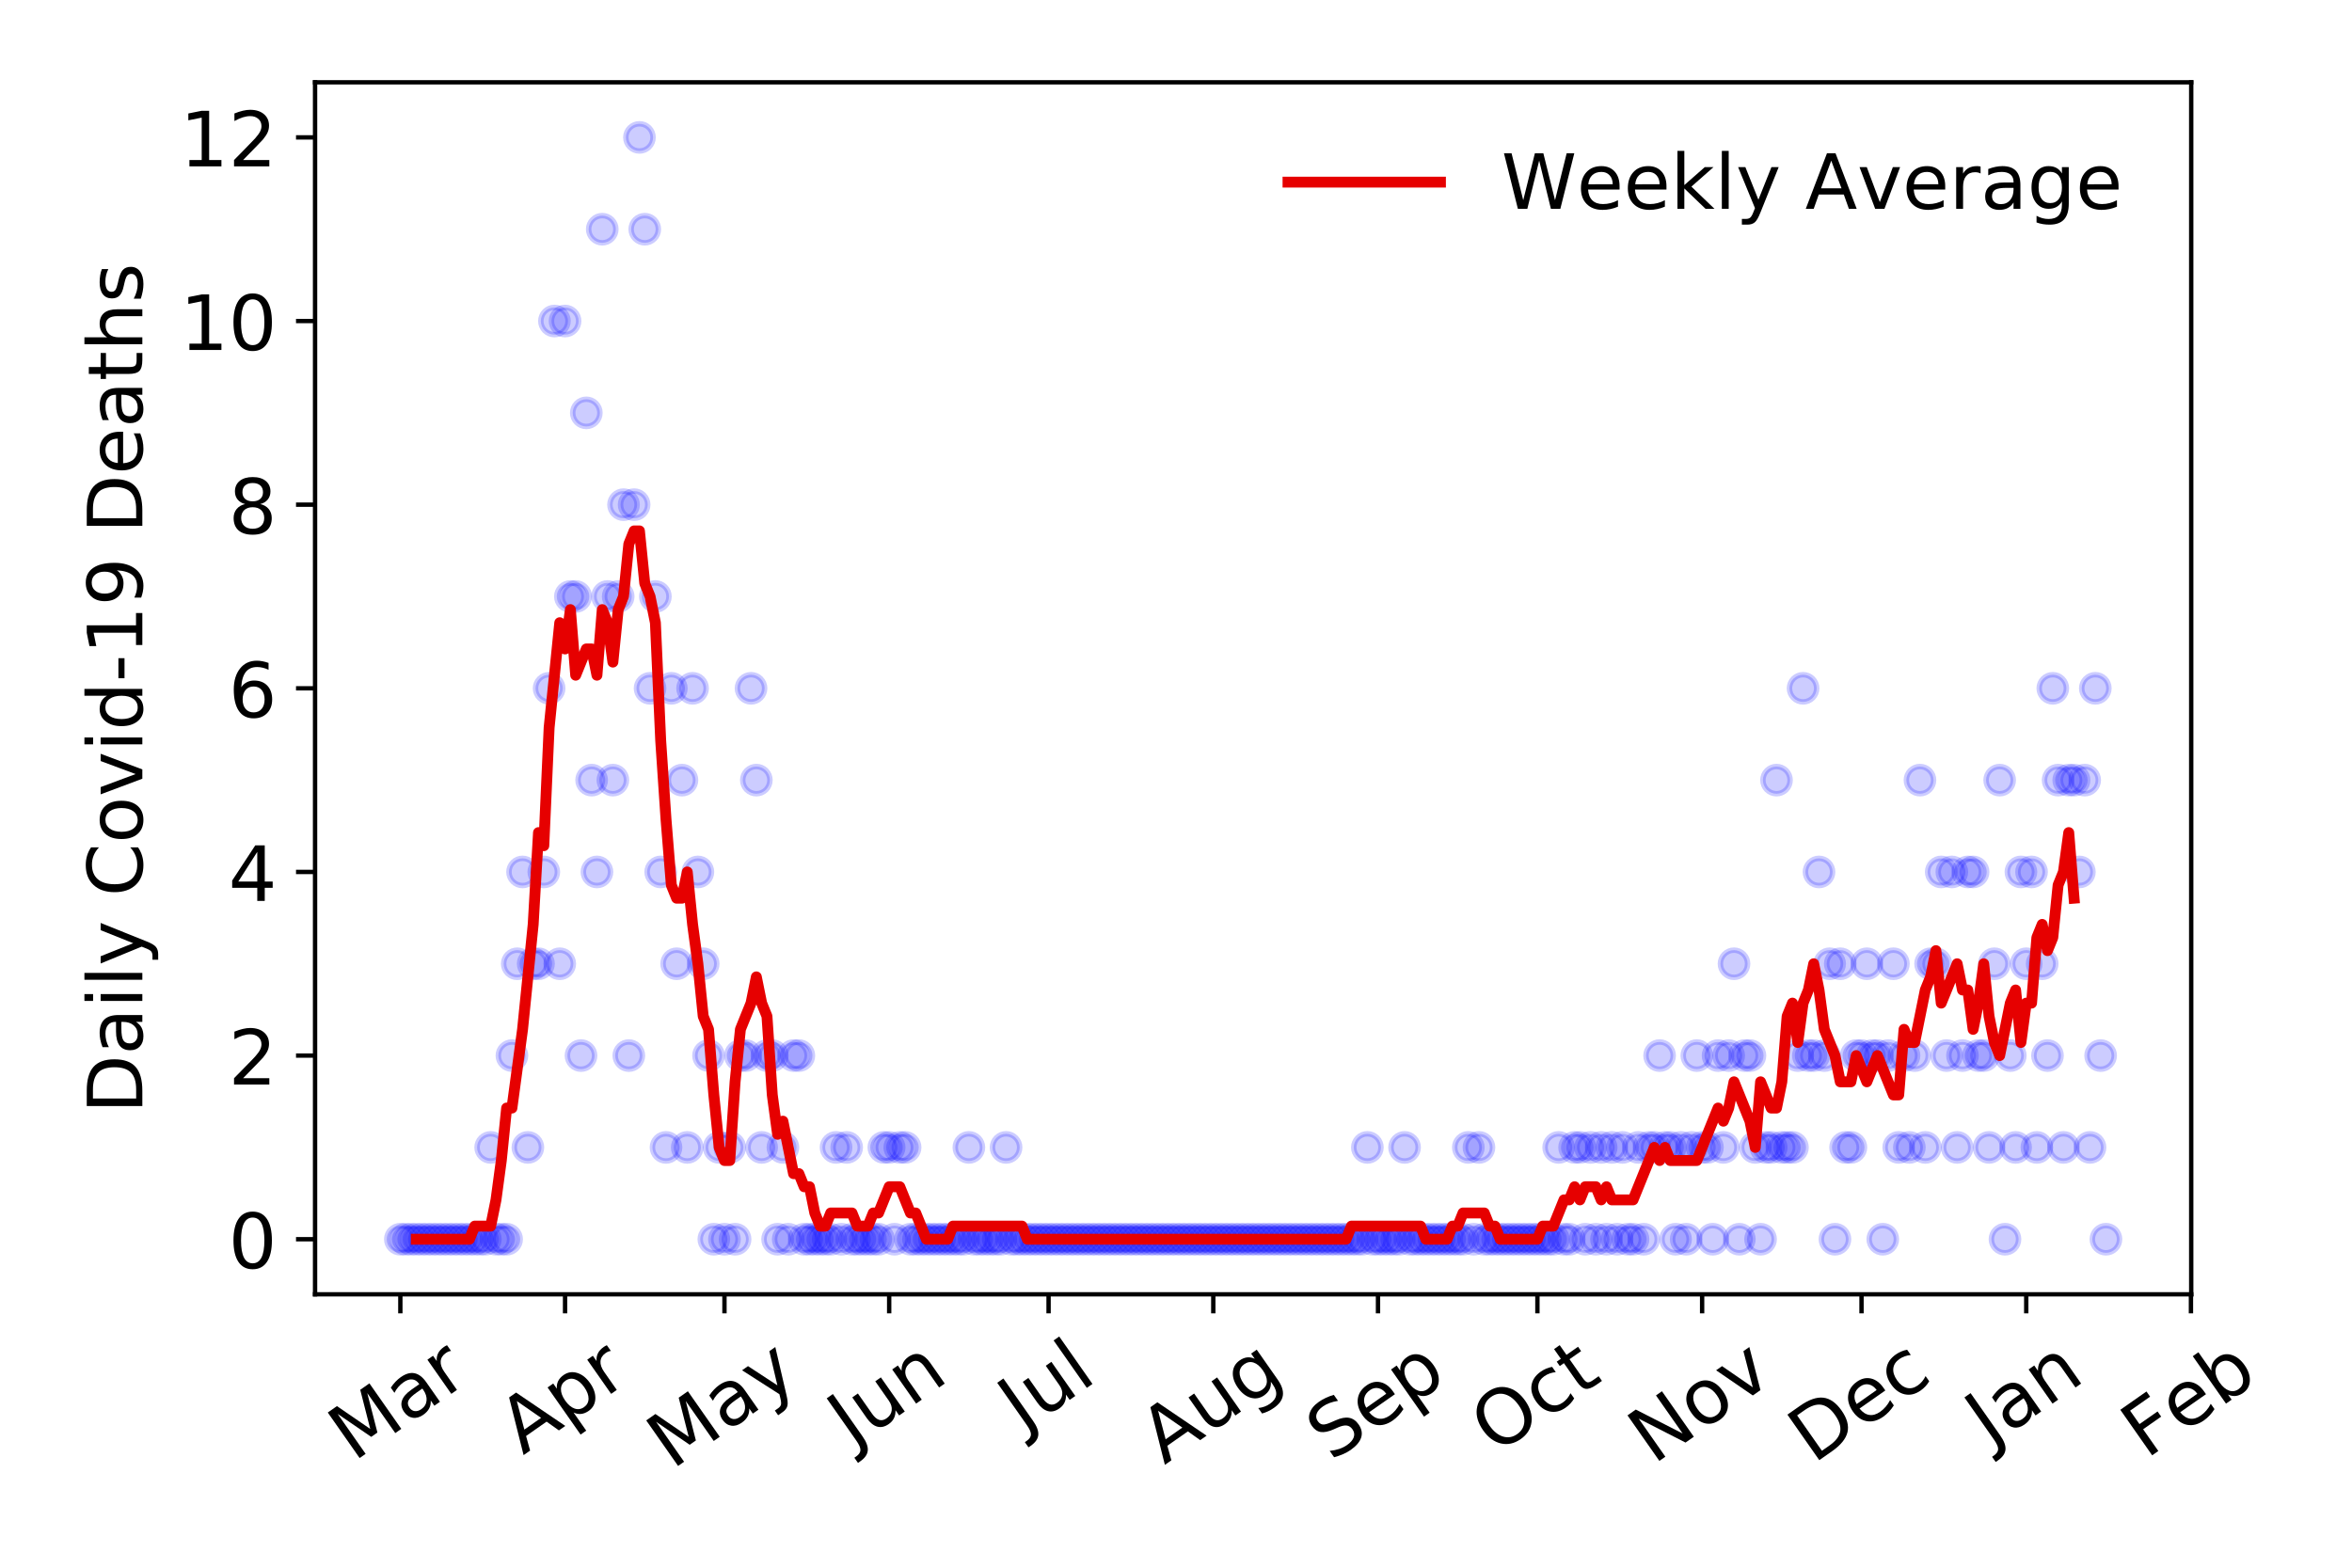 <?xml version="1.0" encoding="utf-8" standalone="no"?>
<!DOCTYPE svg PUBLIC "-//W3C//DTD SVG 1.1//EN"
  "http://www.w3.org/Graphics/SVG/1.1/DTD/svg11.dtd">
<!-- Created with matplotlib (https://matplotlib.org/) -->
<svg height="288pt" version="1.1" viewBox="0 0 432 288" width="432pt" xmlns="http://www.w3.org/2000/svg" xmlns:xlink="http://www.w3.org/1999/xlink">
 <defs>
  <style type="text/css">
*{stroke-linecap:butt;stroke-linejoin:round;}
  </style>
 </defs>
 <g id="figure_1">
  <g id="patch_1">
   <path d="M 0 288 
L 432 288 
L 432 0 
L 0 0 
z
" style="fill:#ffffff;"/>
  </g>
  <g id="axes_1">
   <g id="patch_2">
    <path d="M 57.87 237.778 
L 402.468 237.778 
L 402.468 15.12 
L 57.87 15.12 
z
" style="fill:#ffffff;"/>
   </g>
   <g id="matplotlib.axis_1">
    <g id="xtick_1">
     <g id="line2d_1">
      <defs>
       <path d="M 0 0 
L 0 3.5 
" id="m6427ad87d9" style="stroke:#000000;stroke-width:0.8;"/>
      </defs>
      <g>
       <use style="stroke:#000000;stroke-width:0.8;" x="73.534" xlink:href="#m6427ad87d9" y="237.778"/>
      </g>
     </g>
     <g id="text_1">
      <!-- Mar -->
      <defs>
       <path d="M 9.812 72.906 
L 24.516 72.906 
L 43.109 23.297 
L 61.812 72.906 
L 76.516 72.906 
L 76.516 0 
L 66.891 0 
L 66.891 64.016 
L 48.094 14.016 
L 38.188 14.016 
L 19.391 64.016 
L 19.391 0 
L 9.812 0 
z
" id="DejaVuSans-77"/>
       <path d="M 34.281 27.484 
Q 23.391 27.484 19.188 25 
Q 14.984 22.516 14.984 16.5 
Q 14.984 11.719 18.141 8.906 
Q 21.297 6.109 26.703 6.109 
Q 34.188 6.109 38.703 11.406 
Q 43.219 16.703 43.219 25.484 
L 43.219 27.484 
z
M 52.203 31.203 
L 52.203 0 
L 43.219 0 
L 43.219 8.297 
Q 40.141 3.328 35.547 0.953 
Q 30.953 -1.422 24.312 -1.422 
Q 15.922 -1.422 10.953 3.297 
Q 6 8.016 6 15.922 
Q 6 25.141 12.172 29.828 
Q 18.359 34.516 30.609 34.516 
L 43.219 34.516 
L 43.219 35.406 
Q 43.219 41.609 39.141 45 
Q 35.062 48.391 27.688 48.391 
Q 23 48.391 18.547 47.266 
Q 14.109 46.141 10.016 43.891 
L 10.016 52.203 
Q 14.938 54.109 19.578 55.047 
Q 24.219 56 28.609 56 
Q 40.484 56 46.344 49.844 
Q 52.203 43.703 52.203 31.203 
z
" id="DejaVuSans-97"/>
       <path d="M 41.109 46.297 
Q 39.594 47.172 37.812 47.578 
Q 36.031 48 33.891 48 
Q 26.266 48 22.188 43.047 
Q 18.109 38.094 18.109 28.812 
L 18.109 0 
L 9.078 0 
L 9.078 54.688 
L 18.109 54.688 
L 18.109 46.188 
Q 20.953 51.172 25.484 53.578 
Q 30.031 56 36.531 56 
Q 37.453 56 38.578 55.875 
Q 39.703 55.766 41.062 55.516 
z
" id="DejaVuSans-114"/>
      </defs>
      <g transform="translate(64.931 268.643)rotate(-35)scale(0.14 -0.14)">
       <use xlink:href="#DejaVuSans-77"/>
       <use x="86.279" xlink:href="#DejaVuSans-97"/>
       <use x="147.559" xlink:href="#DejaVuSans-114"/>
      </g>
     </g>
    </g>
    <g id="xtick_2">
     <g id="line2d_2">
      <g>
       <use style="stroke:#000000;stroke-width:0.8;" x="103.787" xlink:href="#m6427ad87d9" y="237.778"/>
      </g>
     </g>
     <g id="text_2">
      <!-- Apr -->
      <defs>
       <path d="M 34.188 63.188 
L 20.797 26.906 
L 47.609 26.906 
z
M 28.609 72.906 
L 39.797 72.906 
L 67.578 0 
L 57.328 0 
L 50.688 18.703 
L 17.828 18.703 
L 11.188 0 
L 0.781 0 
z
" id="DejaVuSans-65"/>
       <path d="M 18.109 8.203 
L 18.109 -20.797 
L 9.078 -20.797 
L 9.078 54.688 
L 18.109 54.688 
L 18.109 46.391 
Q 20.953 51.266 25.266 53.625 
Q 29.594 56 35.594 56 
Q 45.562 56 51.781 48.094 
Q 58.016 40.188 58.016 27.297 
Q 58.016 14.406 51.781 6.484 
Q 45.562 -1.422 35.594 -1.422 
Q 29.594 -1.422 25.266 0.953 
Q 20.953 3.328 18.109 8.203 
z
M 48.688 27.297 
Q 48.688 37.203 44.609 42.844 
Q 40.531 48.484 33.406 48.484 
Q 26.266 48.484 22.188 42.844 
Q 18.109 37.203 18.109 27.297 
Q 18.109 17.391 22.188 11.75 
Q 26.266 6.109 33.406 6.109 
Q 40.531 6.109 44.609 11.75 
Q 48.688 17.391 48.688 27.297 
z
" id="DejaVuSans-112"/>
      </defs>
      <g transform="translate(96.083 267.384)rotate(-35)scale(0.14 -0.14)">
       <use xlink:href="#DejaVuSans-65"/>
       <use x="68.408" xlink:href="#DejaVuSans-112"/>
       <use x="131.885" xlink:href="#DejaVuSans-114"/>
      </g>
     </g>
    </g>
    <g id="xtick_3">
     <g id="line2d_3">
      <g>
       <use style="stroke:#000000;stroke-width:0.8;" x="133.065" xlink:href="#m6427ad87d9" y="237.778"/>
      </g>
     </g>
     <g id="text_3">
      <!-- May -->
      <defs>
       <path d="M 32.172 -5.078 
Q 28.375 -14.844 24.75 -17.812 
Q 21.141 -20.797 15.094 -20.797 
L 7.906 -20.797 
L 7.906 -13.281 
L 13.188 -13.281 
Q 16.891 -13.281 18.938 -11.516 
Q 21 -9.766 23.484 -3.219 
L 25.094 0.875 
L 2.984 54.688 
L 12.5 54.688 
L 29.594 11.922 
L 46.688 54.688 
L 56.203 54.688 
z
" id="DejaVuSans-121"/>
      </defs>
      <g transform="translate(123.425 270.094)rotate(-35)scale(0.14 -0.14)">
       <use xlink:href="#DejaVuSans-77"/>
       <use x="86.279" xlink:href="#DejaVuSans-97"/>
       <use x="147.559" xlink:href="#DejaVuSans-121"/>
      </g>
     </g>
    </g>
    <g id="xtick_4">
     <g id="line2d_4">
      <g>
       <use style="stroke:#000000;stroke-width:0.8;" x="163.318" xlink:href="#m6427ad87d9" y="237.778"/>
      </g>
     </g>
     <g id="text_4">
      <!-- Jun -->
      <defs>
       <path d="M 9.812 72.906 
L 19.672 72.906 
L 19.672 5.078 
Q 19.672 -8.109 14.672 -14.062 
Q 9.672 -20.016 -1.422 -20.016 
L -5.172 -20.016 
L -5.172 -11.719 
L -2.094 -11.719 
Q 4.438 -11.719 7.125 -8.047 
Q 9.812 -4.391 9.812 5.078 
z
" id="DejaVuSans-74"/>
       <path d="M 8.5 21.578 
L 8.5 54.688 
L 17.484 54.688 
L 17.484 21.922 
Q 17.484 14.156 20.5 10.266 
Q 23.531 6.391 29.594 6.391 
Q 36.859 6.391 41.078 11.031 
Q 45.312 15.672 45.312 23.688 
L 45.312 54.688 
L 54.297 54.688 
L 54.297 0 
L 45.312 0 
L 45.312 8.406 
Q 42.047 3.422 37.719 1 
Q 33.406 -1.422 27.688 -1.422 
Q 18.266 -1.422 13.375 4.438 
Q 8.5 10.297 8.5 21.578 
z
M 31.109 56 
z
" id="DejaVuSans-117"/>
       <path d="M 54.891 33.016 
L 54.891 0 
L 45.906 0 
L 45.906 32.719 
Q 45.906 40.484 42.875 44.328 
Q 39.844 48.188 33.797 48.188 
Q 26.516 48.188 22.312 43.547 
Q 18.109 38.922 18.109 30.906 
L 18.109 0 
L 9.078 0 
L 9.078 54.688 
L 18.109 54.688 
L 18.109 46.188 
Q 21.344 51.125 25.703 53.562 
Q 30.078 56 35.797 56 
Q 45.219 56 50.047 50.172 
Q 54.891 44.344 54.891 33.016 
z
" id="DejaVuSans-110"/>
      </defs>
      <g transform="translate(156.575 266.039)rotate(-35)scale(0.14 -0.14)">
       <use xlink:href="#DejaVuSans-74"/>
       <use x="29.492" xlink:href="#DejaVuSans-117"/>
       <use x="92.871" xlink:href="#DejaVuSans-110"/>
      </g>
     </g>
    </g>
    <g id="xtick_5">
     <g id="line2d_5">
      <g>
       <use style="stroke:#000000;stroke-width:0.8;" x="192.596" xlink:href="#m6427ad87d9" y="237.778"/>
      </g>
     </g>
     <g id="text_5">
      <!-- Jul -->
      <defs>
       <path d="M 9.422 75.984 
L 18.406 75.984 
L 18.406 0 
L 9.422 0 
z
" id="DejaVuSans-108"/>
      </defs>
      <g transform="translate(187.893 263.181)rotate(-35)scale(0.14 -0.14)">
       <use xlink:href="#DejaVuSans-74"/>
       <use x="29.492" xlink:href="#DejaVuSans-117"/>
       <use x="92.871" xlink:href="#DejaVuSans-108"/>
      </g>
     </g>
    </g>
    <g id="xtick_6">
     <g id="line2d_6">
      <g>
       <use style="stroke:#000000;stroke-width:0.8;" x="222.85" xlink:href="#m6427ad87d9" y="237.778"/>
      </g>
     </g>
     <g id="text_6">
      <!-- Aug -->
      <defs>
       <path d="M 45.406 27.984 
Q 45.406 37.75 41.375 43.109 
Q 37.359 48.484 30.078 48.484 
Q 22.859 48.484 18.828 43.109 
Q 14.797 37.75 14.797 27.984 
Q 14.797 18.266 18.828 12.891 
Q 22.859 7.516 30.078 7.516 
Q 37.359 7.516 41.375 12.891 
Q 45.406 18.266 45.406 27.984 
z
M 54.391 6.781 
Q 54.391 -7.172 48.188 -13.984 
Q 42 -20.797 29.203 -20.797 
Q 24.469 -20.797 20.266 -20.094 
Q 16.062 -19.391 12.109 -17.922 
L 12.109 -9.188 
Q 16.062 -11.328 19.922 -12.344 
Q 23.781 -13.375 27.781 -13.375 
Q 36.625 -13.375 41.016 -8.766 
Q 45.406 -4.156 45.406 5.172 
L 45.406 9.625 
Q 42.625 4.781 38.281 2.391 
Q 33.938 0 27.875 0 
Q 17.828 0 11.672 7.656 
Q 5.516 15.328 5.516 27.984 
Q 5.516 40.672 11.672 48.328 
Q 17.828 56 27.875 56 
Q 33.938 56 38.281 53.609 
Q 42.625 51.219 45.406 46.391 
L 45.406 54.688 
L 54.391 54.688 
z
" id="DejaVuSans-103"/>
      </defs>
      <g transform="translate(213.869 269.172)rotate(-35)scale(0.14 -0.14)">
       <use xlink:href="#DejaVuSans-65"/>
       <use x="68.408" xlink:href="#DejaVuSans-117"/>
       <use x="131.787" xlink:href="#DejaVuSans-103"/>
      </g>
     </g>
    </g>
    <g id="xtick_7">
     <g id="line2d_7">
      <g>
       <use style="stroke:#000000;stroke-width:0.8;" x="253.103" xlink:href="#m6427ad87d9" y="237.778"/>
      </g>
     </g>
     <g id="text_7">
      <!-- Sep -->
      <defs>
       <path d="M 53.516 70.516 
L 53.516 60.891 
Q 47.906 63.578 42.922 64.891 
Q 37.938 66.219 33.297 66.219 
Q 25.25 66.219 20.875 63.094 
Q 16.5 59.969 16.5 54.203 
Q 16.5 49.359 19.406 46.891 
Q 22.312 44.438 30.422 42.922 
L 36.375 41.703 
Q 47.406 39.594 52.656 34.297 
Q 57.906 29 57.906 20.125 
Q 57.906 9.516 50.797 4.047 
Q 43.703 -1.422 29.984 -1.422 
Q 24.812 -1.422 18.969 -0.25 
Q 13.141 0.922 6.891 3.219 
L 6.891 13.375 
Q 12.891 10.016 18.656 8.297 
Q 24.422 6.594 29.984 6.594 
Q 38.422 6.594 43.016 9.906 
Q 47.609 13.234 47.609 19.391 
Q 47.609 24.75 44.312 27.781 
Q 41.016 30.812 33.5 32.328 
L 27.484 33.5 
Q 16.453 35.688 11.516 40.375 
Q 6.594 45.062 6.594 53.422 
Q 6.594 63.094 13.406 68.656 
Q 20.219 74.219 32.172 74.219 
Q 37.312 74.219 42.625 73.281 
Q 47.953 72.359 53.516 70.516 
z
" id="DejaVuSans-83"/>
       <path d="M 56.203 29.594 
L 56.203 25.203 
L 14.891 25.203 
Q 15.484 15.922 20.484 11.062 
Q 25.484 6.203 34.422 6.203 
Q 39.594 6.203 44.453 7.469 
Q 49.312 8.734 54.109 11.281 
L 54.109 2.781 
Q 49.266 0.734 44.188 -0.344 
Q 39.109 -1.422 33.891 -1.422 
Q 20.797 -1.422 13.156 6.188 
Q 5.516 13.812 5.516 26.812 
Q 5.516 40.234 12.766 48.109 
Q 20.016 56 32.328 56 
Q 43.359 56 49.781 48.891 
Q 56.203 41.797 56.203 29.594 
z
M 47.219 32.234 
Q 47.125 39.594 43.094 43.984 
Q 39.062 48.391 32.422 48.391 
Q 24.906 48.391 20.391 44.141 
Q 15.875 39.891 15.188 32.172 
z
" id="DejaVuSans-101"/>
      </defs>
      <g transform="translate(244.51 268.629)rotate(-35)scale(0.14 -0.14)">
       <use xlink:href="#DejaVuSans-83"/>
       <use x="63.477" xlink:href="#DejaVuSans-101"/>
       <use x="125" xlink:href="#DejaVuSans-112"/>
      </g>
     </g>
    </g>
    <g id="xtick_8">
     <g id="line2d_8">
      <g>
       <use style="stroke:#000000;stroke-width:0.8;" x="282.381" xlink:href="#m6427ad87d9" y="237.778"/>
      </g>
     </g>
     <g id="text_8">
      <!-- Oct -->
      <defs>
       <path d="M 39.406 66.219 
Q 28.656 66.219 22.328 58.203 
Q 16.016 50.203 16.016 36.375 
Q 16.016 22.609 22.328 14.594 
Q 28.656 6.594 39.406 6.594 
Q 50.141 6.594 56.422 14.594 
Q 62.703 22.609 62.703 36.375 
Q 62.703 50.203 56.422 58.203 
Q 50.141 66.219 39.406 66.219 
z
M 39.406 74.219 
Q 54.734 74.219 63.906 63.938 
Q 73.094 53.656 73.094 36.375 
Q 73.094 19.141 63.906 8.859 
Q 54.734 -1.422 39.406 -1.422 
Q 24.031 -1.422 14.812 8.828 
Q 5.609 19.094 5.609 36.375 
Q 5.609 53.656 14.812 63.938 
Q 24.031 74.219 39.406 74.219 
z
" id="DejaVuSans-79"/>
       <path d="M 48.781 52.594 
L 48.781 44.188 
Q 44.969 46.297 41.141 47.344 
Q 37.312 48.391 33.406 48.391 
Q 24.656 48.391 19.812 42.844 
Q 14.984 37.312 14.984 27.297 
Q 14.984 17.281 19.812 11.734 
Q 24.656 6.203 33.406 6.203 
Q 37.312 6.203 41.141 7.25 
Q 44.969 8.297 48.781 10.406 
L 48.781 2.094 
Q 45.016 0.344 40.984 -0.531 
Q 36.969 -1.422 32.422 -1.422 
Q 20.062 -1.422 12.781 6.344 
Q 5.516 14.109 5.516 27.297 
Q 5.516 40.672 12.859 48.328 
Q 20.219 56 33.016 56 
Q 37.156 56 41.109 55.141 
Q 45.062 54.297 48.781 52.594 
z
" id="DejaVuSans-99"/>
       <path d="M 18.312 70.219 
L 18.312 54.688 
L 36.812 54.688 
L 36.812 47.703 
L 18.312 47.703 
L 18.312 18.016 
Q 18.312 11.328 20.141 9.422 
Q 21.969 7.516 27.594 7.516 
L 36.812 7.516 
L 36.812 0 
L 27.594 0 
Q 17.188 0 13.234 3.875 
Q 9.281 7.766 9.281 18.016 
L 9.281 47.703 
L 2.688 47.703 
L 2.688 54.688 
L 9.281 54.688 
L 9.281 70.219 
z
" id="DejaVuSans-116"/>
      </defs>
      <g transform="translate(274.682 267.377)rotate(-35)scale(0.14 -0.14)">
       <use xlink:href="#DejaVuSans-79"/>
       <use x="78.711" xlink:href="#DejaVuSans-99"/>
       <use x="133.691" xlink:href="#DejaVuSans-116"/>
      </g>
     </g>
    </g>
    <g id="xtick_9">
     <g id="line2d_9">
      <g>
       <use style="stroke:#000000;stroke-width:0.8;" x="312.635" xlink:href="#m6427ad87d9" y="237.778"/>
      </g>
     </g>
     <g id="text_9">
      <!-- Nov -->
      <defs>
       <path d="M 9.812 72.906 
L 23.094 72.906 
L 55.422 11.922 
L 55.422 72.906 
L 64.984 72.906 
L 64.984 0 
L 51.703 0 
L 19.391 60.984 
L 19.391 0 
L 9.812 0 
z
" id="DejaVuSans-78"/>
       <path d="M 30.609 48.391 
Q 23.391 48.391 19.188 42.75 
Q 14.984 37.109 14.984 27.297 
Q 14.984 17.484 19.156 11.844 
Q 23.344 6.203 30.609 6.203 
Q 37.797 6.203 41.984 11.859 
Q 46.188 17.531 46.188 27.297 
Q 46.188 37.016 41.984 42.703 
Q 37.797 48.391 30.609 48.391 
z
M 30.609 56 
Q 42.328 56 49.016 48.375 
Q 55.719 40.766 55.719 27.297 
Q 55.719 13.875 49.016 6.219 
Q 42.328 -1.422 30.609 -1.422 
Q 18.844 -1.422 12.172 6.219 
Q 5.516 13.875 5.516 27.297 
Q 5.516 40.766 12.172 48.375 
Q 18.844 56 30.609 56 
z
" id="DejaVuSans-111"/>
       <path d="M 2.984 54.688 
L 12.5 54.688 
L 29.594 8.797 
L 46.688 54.688 
L 56.203 54.688 
L 35.688 0 
L 23.484 0 
z
" id="DejaVuSans-118"/>
      </defs>
      <g transform="translate(303.658 269.166)rotate(-35)scale(0.14 -0.14)">
       <use xlink:href="#DejaVuSans-78"/>
       <use x="74.805" xlink:href="#DejaVuSans-111"/>
       <use x="135.986" xlink:href="#DejaVuSans-118"/>
      </g>
     </g>
    </g>
    <g id="xtick_10">
     <g id="line2d_10">
      <g>
       <use style="stroke:#000000;stroke-width:0.8;" x="341.912" xlink:href="#m6427ad87d9" y="237.778"/>
      </g>
     </g>
     <g id="text_10">
      <!-- Dec -->
      <defs>
       <path d="M 19.672 64.797 
L 19.672 8.109 
L 31.594 8.109 
Q 46.688 8.109 53.688 14.938 
Q 60.688 21.781 60.688 36.531 
Q 60.688 51.172 53.688 57.984 
Q 46.688 64.797 31.594 64.797 
z
M 9.812 72.906 
L 30.078 72.906 
Q 51.266 72.906 61.172 64.094 
Q 71.094 55.281 71.094 36.531 
Q 71.094 17.672 61.125 8.828 
Q 51.172 0 30.078 0 
L 9.812 0 
z
" id="DejaVuSans-68"/>
      </defs>
      <g transform="translate(333.032 269.032)rotate(-35)scale(0.14 -0.14)">
       <use xlink:href="#DejaVuSans-68"/>
       <use x="77.002" xlink:href="#DejaVuSans-101"/>
       <use x="138.525" xlink:href="#DejaVuSans-99"/>
      </g>
     </g>
    </g>
    <g id="xtick_11">
     <g id="line2d_11">
      <g>
       <use style="stroke:#000000;stroke-width:0.8;" x="372.166" xlink:href="#m6427ad87d9" y="237.778"/>
      </g>
     </g>
     <g id="text_11">
      <!-- Jan -->
      <g transform="translate(365.542 265.871)rotate(-35)scale(0.14 -0.14)">
       <use xlink:href="#DejaVuSans-74"/>
       <use x="29.492" xlink:href="#DejaVuSans-97"/>
       <use x="90.771" xlink:href="#DejaVuSans-110"/>
      </g>
     </g>
    </g>
    <g id="xtick_12">
     <g id="line2d_12">
      <g>
       <use style="stroke:#000000;stroke-width:0.8;" x="402.419" xlink:href="#m6427ad87d9" y="237.778"/>
      </g>
     </g>
     <g id="text_12">
      <!-- Feb -->
      <defs>
       <path d="M 9.812 72.906 
L 51.703 72.906 
L 51.703 64.594 
L 19.672 64.594 
L 19.672 43.109 
L 48.578 43.109 
L 48.578 34.812 
L 19.672 34.812 
L 19.672 0 
L 9.812 0 
z
" id="DejaVuSans-70"/>
       <path d="M 48.688 27.297 
Q 48.688 37.203 44.609 42.844 
Q 40.531 48.484 33.406 48.484 
Q 26.266 48.484 22.188 42.844 
Q 18.109 37.203 18.109 27.297 
Q 18.109 17.391 22.188 11.75 
Q 26.266 6.109 33.406 6.109 
Q 40.531 6.109 44.609 11.75 
Q 48.688 17.391 48.688 27.297 
z
M 18.109 46.391 
Q 20.953 51.266 25.266 53.625 
Q 29.594 56 35.594 56 
Q 45.562 56 51.781 48.094 
Q 58.016 40.188 58.016 27.297 
Q 58.016 14.406 51.781 6.484 
Q 45.562 -1.422 35.594 -1.422 
Q 29.594 -1.422 25.266 0.953 
Q 20.953 3.328 18.109 8.203 
L 18.109 0 
L 9.078 0 
L 9.078 75.984 
L 18.109 75.984 
z
" id="DejaVuSans-98"/>
      </defs>
      <g transform="translate(394.173 268.143)rotate(-35)scale(0.14 -0.14)">
       <use xlink:href="#DejaVuSans-70"/>
       <use x="57.441" xlink:href="#DejaVuSans-101"/>
       <use x="118.965" xlink:href="#DejaVuSans-98"/>
      </g>
     </g>
    </g>
   </g>
   <g id="matplotlib.axis_2">
    <g id="ytick_1">
     <g id="line2d_13">
      <defs>
       <path d="M 0 0 
L -3.5 0 
" id="m22bd963488" style="stroke:#000000;stroke-width:0.8;"/>
      </defs>
      <g>
       <use style="stroke:#000000;stroke-width:0.8;" x="57.87" xlink:href="#m22bd963488" y="227.657"/>
      </g>
     </g>
     <g id="text_13">
      <!-- 0 -->
      <defs>
       <path d="M 31.781 66.406 
Q 24.172 66.406 20.328 58.906 
Q 16.5 51.422 16.5 36.375 
Q 16.5 21.391 20.328 13.891 
Q 24.172 6.391 31.781 6.391 
Q 39.453 6.391 43.281 13.891 
Q 47.125 21.391 47.125 36.375 
Q 47.125 51.422 43.281 58.906 
Q 39.453 66.406 31.781 66.406 
z
M 31.781 74.219 
Q 44.047 74.219 50.516 64.516 
Q 56.984 54.828 56.984 36.375 
Q 56.984 17.969 50.516 8.266 
Q 44.047 -1.422 31.781 -1.422 
Q 19.531 -1.422 13.062 8.266 
Q 6.594 17.969 6.594 36.375 
Q 6.594 54.828 13.062 64.516 
Q 19.531 74.219 31.781 74.219 
z
" id="DejaVuSans-48"/>
      </defs>
      <g transform="translate(41.962 232.976)scale(0.14 -0.14)">
       <use xlink:href="#DejaVuSans-48"/>
      </g>
     </g>
    </g>
    <g id="ytick_2">
     <g id="line2d_14">
      <g>
       <use style="stroke:#000000;stroke-width:0.8;" x="57.87" xlink:href="#m22bd963488" y="193.921"/>
      </g>
     </g>
     <g id="text_14">
      <!-- 2 -->
      <defs>
       <path d="M 19.188 8.297 
L 53.609 8.297 
L 53.609 0 
L 7.328 0 
L 7.328 8.297 
Q 12.938 14.109 22.625 23.891 
Q 32.328 33.688 34.812 36.531 
Q 39.547 41.844 41.422 45.531 
Q 43.312 49.219 43.312 52.781 
Q 43.312 58.594 39.234 62.25 
Q 35.156 65.922 28.609 65.922 
Q 23.969 65.922 18.812 64.312 
Q 13.672 62.703 7.812 59.422 
L 7.812 69.391 
Q 13.766 71.781 18.938 73 
Q 24.125 74.219 28.422 74.219 
Q 39.75 74.219 46.484 68.547 
Q 53.219 62.891 53.219 53.422 
Q 53.219 48.922 51.531 44.891 
Q 49.859 40.875 45.406 35.406 
Q 44.188 33.984 37.641 27.219 
Q 31.109 20.453 19.188 8.297 
z
" id="DejaVuSans-50"/>
      </defs>
      <g transform="translate(41.962 199.24)scale(0.14 -0.14)">
       <use xlink:href="#DejaVuSans-50"/>
      </g>
     </g>
    </g>
    <g id="ytick_3">
     <g id="line2d_15">
      <g>
       <use style="stroke:#000000;stroke-width:0.8;" x="57.87" xlink:href="#m22bd963488" y="160.185"/>
      </g>
     </g>
     <g id="text_15">
      <!-- 4 -->
      <defs>
       <path d="M 37.797 64.312 
L 12.891 25.391 
L 37.797 25.391 
z
M 35.203 72.906 
L 47.609 72.906 
L 47.609 25.391 
L 58.016 25.391 
L 58.016 17.188 
L 47.609 17.188 
L 47.609 0 
L 37.797 0 
L 37.797 17.188 
L 4.891 17.188 
L 4.891 26.703 
z
" id="DejaVuSans-52"/>
      </defs>
      <g transform="translate(41.962 165.504)scale(0.14 -0.14)">
       <use xlink:href="#DejaVuSans-52"/>
      </g>
     </g>
    </g>
    <g id="ytick_4">
     <g id="line2d_16">
      <g>
       <use style="stroke:#000000;stroke-width:0.8;" x="57.87" xlink:href="#m22bd963488" y="126.449"/>
      </g>
     </g>
     <g id="text_16">
      <!-- 6 -->
      <defs>
       <path d="M 33.016 40.375 
Q 26.375 40.375 22.484 35.828 
Q 18.609 31.297 18.609 23.391 
Q 18.609 15.531 22.484 10.953 
Q 26.375 6.391 33.016 6.391 
Q 39.656 6.391 43.531 10.953 
Q 47.406 15.531 47.406 23.391 
Q 47.406 31.297 43.531 35.828 
Q 39.656 40.375 33.016 40.375 
z
M 52.594 71.297 
L 52.594 62.312 
Q 48.875 64.062 45.094 64.984 
Q 41.312 65.922 37.594 65.922 
Q 27.828 65.922 22.672 59.328 
Q 17.531 52.734 16.797 39.406 
Q 19.672 43.656 24.016 45.922 
Q 28.375 48.188 33.594 48.188 
Q 44.578 48.188 50.953 41.516 
Q 57.328 34.859 57.328 23.391 
Q 57.328 12.156 50.688 5.359 
Q 44.047 -1.422 33.016 -1.422 
Q 20.359 -1.422 13.672 8.266 
Q 6.984 17.969 6.984 36.375 
Q 6.984 53.656 15.188 63.938 
Q 23.391 74.219 37.203 74.219 
Q 40.922 74.219 44.703 73.484 
Q 48.484 72.75 52.594 71.297 
z
" id="DejaVuSans-54"/>
      </defs>
      <g transform="translate(41.962 131.768)scale(0.14 -0.14)">
       <use xlink:href="#DejaVuSans-54"/>
      </g>
     </g>
    </g>
    <g id="ytick_5">
     <g id="line2d_17">
      <g>
       <use style="stroke:#000000;stroke-width:0.8;" x="57.87" xlink:href="#m22bd963488" y="92.713"/>
      </g>
     </g>
     <g id="text_17">
      <!-- 8 -->
      <defs>
       <path d="M 31.781 34.625 
Q 24.75 34.625 20.719 30.859 
Q 16.703 27.094 16.703 20.516 
Q 16.703 13.922 20.719 10.156 
Q 24.75 6.391 31.781 6.391 
Q 38.812 6.391 42.859 10.172 
Q 46.922 13.969 46.922 20.516 
Q 46.922 27.094 42.891 30.859 
Q 38.875 34.625 31.781 34.625 
z
M 21.922 38.812 
Q 15.578 40.375 12.031 44.719 
Q 8.5 49.078 8.5 55.328 
Q 8.5 64.062 14.719 69.141 
Q 20.953 74.219 31.781 74.219 
Q 42.672 74.219 48.875 69.141 
Q 55.078 64.062 55.078 55.328 
Q 55.078 49.078 51.531 44.719 
Q 48 40.375 41.703 38.812 
Q 48.828 37.156 52.797 32.312 
Q 56.781 27.484 56.781 20.516 
Q 56.781 9.906 50.312 4.234 
Q 43.844 -1.422 31.781 -1.422 
Q 19.734 -1.422 13.25 4.234 
Q 6.781 9.906 6.781 20.516 
Q 6.781 27.484 10.781 32.312 
Q 14.797 37.156 21.922 38.812 
z
M 18.312 54.391 
Q 18.312 48.734 21.844 45.562 
Q 25.391 42.391 31.781 42.391 
Q 38.141 42.391 41.719 45.562 
Q 45.312 48.734 45.312 54.391 
Q 45.312 60.062 41.719 63.234 
Q 38.141 66.406 31.781 66.406 
Q 25.391 66.406 21.844 63.234 
Q 18.312 60.062 18.312 54.391 
z
" id="DejaVuSans-56"/>
      </defs>
      <g transform="translate(41.962 98.032)scale(0.14 -0.14)">
       <use xlink:href="#DejaVuSans-56"/>
      </g>
     </g>
    </g>
    <g id="ytick_6">
     <g id="line2d_18">
      <g>
       <use style="stroke:#000000;stroke-width:0.8;" x="57.87" xlink:href="#m22bd963488" y="58.977"/>
      </g>
     </g>
     <g id="text_18">
      <!-- 10 -->
      <defs>
       <path d="M 12.406 8.297 
L 28.516 8.297 
L 28.516 63.922 
L 10.984 60.406 
L 10.984 69.391 
L 28.422 72.906 
L 38.281 72.906 
L 38.281 8.297 
L 54.391 8.297 
L 54.391 0 
L 12.406 0 
z
" id="DejaVuSans-49"/>
      </defs>
      <g transform="translate(33.055 64.296)scale(0.14 -0.14)">
       <use xlink:href="#DejaVuSans-49"/>
       <use x="63.623" xlink:href="#DejaVuSans-48"/>
      </g>
     </g>
    </g>
    <g id="ytick_7">
     <g id="line2d_19">
      <g>
       <use style="stroke:#000000;stroke-width:0.8;" x="57.87" xlink:href="#m22bd963488" y="25.241"/>
      </g>
     </g>
     <g id="text_19">
      <!-- 12 -->
      <g transform="translate(33.055 30.56)scale(0.14 -0.14)">
       <use xlink:href="#DejaVuSans-49"/>
       <use x="63.623" xlink:href="#DejaVuSans-50"/>
      </g>
     </g>
    </g>
    <g id="text_20">
     <!-- Daily Covid-19 Deaths -->
     <defs>
      <path d="M 9.422 54.688 
L 18.406 54.688 
L 18.406 0 
L 9.422 0 
z
M 9.422 75.984 
L 18.406 75.984 
L 18.406 64.594 
L 9.422 64.594 
z
" id="DejaVuSans-105"/>
      <path id="DejaVuSans-32"/>
      <path d="M 64.406 67.281 
L 64.406 56.891 
Q 59.422 61.531 53.781 63.812 
Q 48.141 66.109 41.797 66.109 
Q 29.297 66.109 22.656 58.469 
Q 16.016 50.828 16.016 36.375 
Q 16.016 21.969 22.656 14.328 
Q 29.297 6.688 41.797 6.688 
Q 48.141 6.688 53.781 8.984 
Q 59.422 11.281 64.406 15.922 
L 64.406 5.609 
Q 59.234 2.094 53.438 0.328 
Q 47.656 -1.422 41.219 -1.422 
Q 24.656 -1.422 15.125 8.703 
Q 5.609 18.844 5.609 36.375 
Q 5.609 53.953 15.125 64.078 
Q 24.656 74.219 41.219 74.219 
Q 47.75 74.219 53.531 72.484 
Q 59.328 70.75 64.406 67.281 
z
" id="DejaVuSans-67"/>
      <path d="M 45.406 46.391 
L 45.406 75.984 
L 54.391 75.984 
L 54.391 0 
L 45.406 0 
L 45.406 8.203 
Q 42.578 3.328 38.25 0.953 
Q 33.938 -1.422 27.875 -1.422 
Q 17.969 -1.422 11.734 6.484 
Q 5.516 14.406 5.516 27.297 
Q 5.516 40.188 11.734 48.094 
Q 17.969 56 27.875 56 
Q 33.938 56 38.25 53.625 
Q 42.578 51.266 45.406 46.391 
z
M 14.797 27.297 
Q 14.797 17.391 18.875 11.75 
Q 22.953 6.109 30.078 6.109 
Q 37.203 6.109 41.297 11.75 
Q 45.406 17.391 45.406 27.297 
Q 45.406 37.203 41.297 42.844 
Q 37.203 48.484 30.078 48.484 
Q 22.953 48.484 18.875 42.844 
Q 14.797 37.203 14.797 27.297 
z
" id="DejaVuSans-100"/>
      <path d="M 4.891 31.391 
L 31.203 31.391 
L 31.203 23.391 
L 4.891 23.391 
z
" id="DejaVuSans-45"/>
      <path d="M 10.984 1.516 
L 10.984 10.5 
Q 14.703 8.734 18.5 7.812 
Q 22.312 6.891 25.984 6.891 
Q 35.75 6.891 40.891 13.453 
Q 46.047 20.016 46.781 33.406 
Q 43.953 29.203 39.594 26.953 
Q 35.25 24.703 29.984 24.703 
Q 19.047 24.703 12.672 31.312 
Q 6.297 37.938 6.297 49.422 
Q 6.297 60.641 12.938 67.422 
Q 19.578 74.219 30.609 74.219 
Q 43.266 74.219 49.922 64.516 
Q 56.594 54.828 56.594 36.375 
Q 56.594 19.141 48.406 8.859 
Q 40.234 -1.422 26.422 -1.422 
Q 22.703 -1.422 18.891 -0.688 
Q 15.094 0.047 10.984 1.516 
z
M 30.609 32.422 
Q 37.25 32.422 41.125 36.953 
Q 45.016 41.5 45.016 49.422 
Q 45.016 57.281 41.125 61.844 
Q 37.25 66.406 30.609 66.406 
Q 23.969 66.406 20.094 61.844 
Q 16.219 57.281 16.219 49.422 
Q 16.219 41.5 20.094 36.953 
Q 23.969 32.422 30.609 32.422 
z
" id="DejaVuSans-57"/>
      <path d="M 54.891 33.016 
L 54.891 0 
L 45.906 0 
L 45.906 32.719 
Q 45.906 40.484 42.875 44.328 
Q 39.844 48.188 33.797 48.188 
Q 26.516 48.188 22.312 43.547 
Q 18.109 38.922 18.109 30.906 
L 18.109 0 
L 9.078 0 
L 9.078 75.984 
L 18.109 75.984 
L 18.109 46.188 
Q 21.344 51.125 25.703 53.562 
Q 30.078 56 35.797 56 
Q 45.219 56 50.047 50.172 
Q 54.891 44.344 54.891 33.016 
z
" id="DejaVuSans-104"/>
      <path d="M 44.281 53.078 
L 44.281 44.578 
Q 40.484 46.531 36.375 47.5 
Q 32.281 48.484 27.875 48.484 
Q 21.188 48.484 17.844 46.438 
Q 14.5 44.391 14.5 40.281 
Q 14.5 37.156 16.891 35.375 
Q 19.281 33.594 26.516 31.984 
L 29.594 31.297 
Q 39.156 29.25 43.188 25.516 
Q 47.219 21.781 47.219 15.094 
Q 47.219 7.469 41.188 3.016 
Q 35.156 -1.422 24.609 -1.422 
Q 20.219 -1.422 15.453 -0.562 
Q 10.688 0.297 5.422 2 
L 5.422 11.281 
Q 10.406 8.688 15.234 7.391 
Q 20.062 6.109 24.812 6.109 
Q 31.156 6.109 34.562 8.281 
Q 37.984 10.453 37.984 14.406 
Q 37.984 18.062 35.516 20.016 
Q 33.062 21.969 24.703 23.781 
L 21.578 24.516 
Q 13.234 26.266 9.516 29.906 
Q 5.812 33.547 5.812 39.891 
Q 5.812 47.609 11.281 51.797 
Q 16.75 56 26.812 56 
Q 31.781 56 36.172 55.266 
Q 40.578 54.547 44.281 53.078 
z
" id="DejaVuSans-115"/>
     </defs>
     <g transform="translate(26.143 204.56)rotate(-90)scale(0.14 -0.14)">
      <use xlink:href="#DejaVuSans-68"/>
      <use x="77.002" xlink:href="#DejaVuSans-97"/>
      <use x="138.281" xlink:href="#DejaVuSans-105"/>
      <use x="166.064" xlink:href="#DejaVuSans-108"/>
      <use x="193.848" xlink:href="#DejaVuSans-121"/>
      <use x="253.027" xlink:href="#DejaVuSans-32"/>
      <use x="284.814" xlink:href="#DejaVuSans-67"/>
      <use x="354.639" xlink:href="#DejaVuSans-111"/>
      <use x="415.82" xlink:href="#DejaVuSans-118"/>
      <use x="475" xlink:href="#DejaVuSans-105"/>
      <use x="502.783" xlink:href="#DejaVuSans-100"/>
      <use x="566.26" xlink:href="#DejaVuSans-45"/>
      <use x="602.344" xlink:href="#DejaVuSans-49"/>
      <use x="665.967" xlink:href="#DejaVuSans-57"/>
      <use x="729.59" xlink:href="#DejaVuSans-32"/>
      <use x="761.377" xlink:href="#DejaVuSans-68"/>
      <use x="838.379" xlink:href="#DejaVuSans-101"/>
      <use x="899.902" xlink:href="#DejaVuSans-97"/>
      <use x="961.182" xlink:href="#DejaVuSans-116"/>
      <use x="1000.391" xlink:href="#DejaVuSans-104"/>
      <use x="1063.77" xlink:href="#DejaVuSans-115"/>
     </g>
    </g>
   </g>
   <g id="line2d_20">
    <defs>
     <path d="M 0 2.5 
C 0.663 2.5 1.299 2.237 1.768 1.768 
C 2.237 1.299 2.5 0.663 2.5 0 
C 2.5 -0.663 2.237 -1.299 1.768 -1.768 
C 1.299 -2.237 0.663 -2.5 0 -2.5 
C -0.663 -2.5 -1.299 -2.237 -1.768 -1.768 
C -2.237 -1.299 -2.5 -0.663 -2.5 0 
C -2.5 0.663 -2.237 1.299 -1.768 1.768 
C -1.299 2.237 -0.663 2.5 0 2.5 
z
" id="me9ba0e2773" style="stroke:#0000ff;stroke-opacity:0.2;"/>
    </defs>
    <g clip-path="url(#pba6637b206)">
     <use style="fill:#0000ff;fill-opacity:0.2;stroke:#0000ff;stroke-opacity:0.2;" x="73.534" xlink:href="#me9ba0e2773" y="227.657"/>
     <use style="fill:#0000ff;fill-opacity:0.2;stroke:#0000ff;stroke-opacity:0.2;" x="74.509" xlink:href="#me9ba0e2773" y="227.657"/>
     <use style="fill:#0000ff;fill-opacity:0.2;stroke:#0000ff;stroke-opacity:0.2;" x="75.485" xlink:href="#me9ba0e2773" y="227.657"/>
     <use style="fill:#0000ff;fill-opacity:0.2;stroke:#0000ff;stroke-opacity:0.2;" x="76.461" xlink:href="#me9ba0e2773" y="227.657"/>
     <use style="fill:#0000ff;fill-opacity:0.2;stroke:#0000ff;stroke-opacity:0.2;" x="77.437" xlink:href="#me9ba0e2773" y="227.657"/>
     <use style="fill:#0000ff;fill-opacity:0.2;stroke:#0000ff;stroke-opacity:0.2;" x="78.413" xlink:href="#me9ba0e2773" y="227.657"/>
     <use style="fill:#0000ff;fill-opacity:0.2;stroke:#0000ff;stroke-opacity:0.2;" x="79.389" xlink:href="#me9ba0e2773" y="227.657"/>
     <use style="fill:#0000ff;fill-opacity:0.2;stroke:#0000ff;stroke-opacity:0.2;" x="80.365" xlink:href="#me9ba0e2773" y="227.657"/>
     <use style="fill:#0000ff;fill-opacity:0.2;stroke:#0000ff;stroke-opacity:0.2;" x="81.341" xlink:href="#me9ba0e2773" y="227.657"/>
     <use style="fill:#0000ff;fill-opacity:0.2;stroke:#0000ff;stroke-opacity:0.2;" x="82.317" xlink:href="#me9ba0e2773" y="227.657"/>
     <use style="fill:#0000ff;fill-opacity:0.2;stroke:#0000ff;stroke-opacity:0.2;" x="83.293" xlink:href="#me9ba0e2773" y="227.657"/>
     <use style="fill:#0000ff;fill-opacity:0.2;stroke:#0000ff;stroke-opacity:0.2;" x="84.269" xlink:href="#me9ba0e2773" y="227.657"/>
     <use style="fill:#0000ff;fill-opacity:0.2;stroke:#0000ff;stroke-opacity:0.2;" x="85.245" xlink:href="#me9ba0e2773" y="227.657"/>
     <use style="fill:#0000ff;fill-opacity:0.2;stroke:#0000ff;stroke-opacity:0.2;" x="86.221" xlink:href="#me9ba0e2773" y="227.657"/>
     <use style="fill:#0000ff;fill-opacity:0.2;stroke:#0000ff;stroke-opacity:0.2;" x="87.196" xlink:href="#me9ba0e2773" y="227.657"/>
     <use style="fill:#0000ff;fill-opacity:0.2;stroke:#0000ff;stroke-opacity:0.2;" x="88.172" xlink:href="#me9ba0e2773" y="227.657"/>
     <use style="fill:#0000ff;fill-opacity:0.2;stroke:#0000ff;stroke-opacity:0.2;" x="89.148" xlink:href="#me9ba0e2773" y="227.657"/>
     <use style="fill:#0000ff;fill-opacity:0.2;stroke:#0000ff;stroke-opacity:0.2;" x="90.124" xlink:href="#me9ba0e2773" y="210.789"/>
     <use style="fill:#0000ff;fill-opacity:0.2;stroke:#0000ff;stroke-opacity:0.2;" x="91.1" xlink:href="#me9ba0e2773" y="227.657"/>
     <use style="fill:#0000ff;fill-opacity:0.2;stroke:#0000ff;stroke-opacity:0.2;" x="92.076" xlink:href="#me9ba0e2773" y="227.657"/>
     <use style="fill:#0000ff;fill-opacity:0.2;stroke:#0000ff;stroke-opacity:0.2;" x="93.052" xlink:href="#me9ba0e2773" y="227.657"/>
     <use style="fill:#0000ff;fill-opacity:0.2;stroke:#0000ff;stroke-opacity:0.2;" x="94.028" xlink:href="#me9ba0e2773" y="193.921"/>
     <use style="fill:#0000ff;fill-opacity:0.2;stroke:#0000ff;stroke-opacity:0.2;" x="95.004" xlink:href="#me9ba0e2773" y="177.053"/>
     <use style="fill:#0000ff;fill-opacity:0.2;stroke:#0000ff;stroke-opacity:0.2;" x="95.98" xlink:href="#me9ba0e2773" y="160.185"/>
     <use style="fill:#0000ff;fill-opacity:0.2;stroke:#0000ff;stroke-opacity:0.2;" x="96.956" xlink:href="#me9ba0e2773" y="210.789"/>
     <use style="fill:#0000ff;fill-opacity:0.2;stroke:#0000ff;stroke-opacity:0.2;" x="97.932" xlink:href="#me9ba0e2773" y="177.053"/>
     <use style="fill:#0000ff;fill-opacity:0.2;stroke:#0000ff;stroke-opacity:0.2;" x="98.908" xlink:href="#me9ba0e2773" y="177.053"/>
     <use style="fill:#0000ff;fill-opacity:0.2;stroke:#0000ff;stroke-opacity:0.2;" x="99.883" xlink:href="#me9ba0e2773" y="160.185"/>
     <use style="fill:#0000ff;fill-opacity:0.2;stroke:#0000ff;stroke-opacity:0.2;" x="100.859" xlink:href="#me9ba0e2773" y="126.449"/>
     <use style="fill:#0000ff;fill-opacity:0.2;stroke:#0000ff;stroke-opacity:0.2;" x="101.835" xlink:href="#me9ba0e2773" y="58.977"/>
     <use style="fill:#0000ff;fill-opacity:0.2;stroke:#0000ff;stroke-opacity:0.2;" x="102.811" xlink:href="#me9ba0e2773" y="177.053"/>
     <use style="fill:#0000ff;fill-opacity:0.2;stroke:#0000ff;stroke-opacity:0.2;" x="103.787" xlink:href="#me9ba0e2773" y="58.977"/>
     <use style="fill:#0000ff;fill-opacity:0.2;stroke:#0000ff;stroke-opacity:0.2;" x="104.763" xlink:href="#me9ba0e2773" y="109.581"/>
     <use style="fill:#0000ff;fill-opacity:0.2;stroke:#0000ff;stroke-opacity:0.2;" x="105.739" xlink:href="#me9ba0e2773" y="109.581"/>
     <use style="fill:#0000ff;fill-opacity:0.2;stroke:#0000ff;stroke-opacity:0.2;" x="106.715" xlink:href="#me9ba0e2773" y="193.921"/>
     <use style="fill:#0000ff;fill-opacity:0.2;stroke:#0000ff;stroke-opacity:0.2;" x="107.691" xlink:href="#me9ba0e2773" y="75.845"/>
     <use style="fill:#0000ff;fill-opacity:0.2;stroke:#0000ff;stroke-opacity:0.2;" x="108.667" xlink:href="#me9ba0e2773" y="143.317"/>
     <use style="fill:#0000ff;fill-opacity:0.2;stroke:#0000ff;stroke-opacity:0.2;" x="109.643" xlink:href="#me9ba0e2773" y="160.185"/>
     <use style="fill:#0000ff;fill-opacity:0.2;stroke:#0000ff;stroke-opacity:0.2;" x="110.619" xlink:href="#me9ba0e2773" y="42.109"/>
     <use style="fill:#0000ff;fill-opacity:0.2;stroke:#0000ff;stroke-opacity:0.2;" x="111.595" xlink:href="#me9ba0e2773" y="109.581"/>
     <use style="fill:#0000ff;fill-opacity:0.2;stroke:#0000ff;stroke-opacity:0.2;" x="112.57" xlink:href="#me9ba0e2773" y="143.317"/>
     <use style="fill:#0000ff;fill-opacity:0.2;stroke:#0000ff;stroke-opacity:0.2;" x="113.546" xlink:href="#me9ba0e2773" y="109.581"/>
     <use style="fill:#0000ff;fill-opacity:0.2;stroke:#0000ff;stroke-opacity:0.2;" x="114.522" xlink:href="#me9ba0e2773" y="92.713"/>
     <use style="fill:#0000ff;fill-opacity:0.2;stroke:#0000ff;stroke-opacity:0.2;" x="115.498" xlink:href="#me9ba0e2773" y="193.921"/>
     <use style="fill:#0000ff;fill-opacity:0.2;stroke:#0000ff;stroke-opacity:0.2;" x="116.474" xlink:href="#me9ba0e2773" y="92.713"/>
     <use style="fill:#0000ff;fill-opacity:0.2;stroke:#0000ff;stroke-opacity:0.2;" x="117.45" xlink:href="#me9ba0e2773" y="25.241"/>
     <use style="fill:#0000ff;fill-opacity:0.2;stroke:#0000ff;stroke-opacity:0.2;" x="118.426" xlink:href="#me9ba0e2773" y="42.109"/>
     <use style="fill:#0000ff;fill-opacity:0.2;stroke:#0000ff;stroke-opacity:0.2;" x="119.402" xlink:href="#me9ba0e2773" y="126.449"/>
     <use style="fill:#0000ff;fill-opacity:0.2;stroke:#0000ff;stroke-opacity:0.2;" x="120.378" xlink:href="#me9ba0e2773" y="109.581"/>
     <use style="fill:#0000ff;fill-opacity:0.2;stroke:#0000ff;stroke-opacity:0.2;" x="121.354" xlink:href="#me9ba0e2773" y="160.185"/>
     <use style="fill:#0000ff;fill-opacity:0.2;stroke:#0000ff;stroke-opacity:0.2;" x="122.33" xlink:href="#me9ba0e2773" y="210.789"/>
     <use style="fill:#0000ff;fill-opacity:0.2;stroke:#0000ff;stroke-opacity:0.2;" x="123.306" xlink:href="#me9ba0e2773" y="126.449"/>
     <use style="fill:#0000ff;fill-opacity:0.2;stroke:#0000ff;stroke-opacity:0.2;" x="124.282" xlink:href="#me9ba0e2773" y="177.053"/>
     <use style="fill:#0000ff;fill-opacity:0.2;stroke:#0000ff;stroke-opacity:0.2;" x="125.257" xlink:href="#me9ba0e2773" y="143.317"/>
     <use style="fill:#0000ff;fill-opacity:0.2;stroke:#0000ff;stroke-opacity:0.2;" x="126.233" xlink:href="#me9ba0e2773" y="210.789"/>
     <use style="fill:#0000ff;fill-opacity:0.2;stroke:#0000ff;stroke-opacity:0.2;" x="127.209" xlink:href="#me9ba0e2773" y="126.449"/>
     <use style="fill:#0000ff;fill-opacity:0.2;stroke:#0000ff;stroke-opacity:0.2;" x="128.185" xlink:href="#me9ba0e2773" y="160.185"/>
     <use style="fill:#0000ff;fill-opacity:0.2;stroke:#0000ff;stroke-opacity:0.2;" x="129.161" xlink:href="#me9ba0e2773" y="177.053"/>
     <use style="fill:#0000ff;fill-opacity:0.2;stroke:#0000ff;stroke-opacity:0.2;" x="130.137" xlink:href="#me9ba0e2773" y="193.921"/>
     <use style="fill:#0000ff;fill-opacity:0.2;stroke:#0000ff;stroke-opacity:0.2;" x="131.113" xlink:href="#me9ba0e2773" y="227.657"/>
     <use style="fill:#0000ff;fill-opacity:0.2;stroke:#0000ff;stroke-opacity:0.2;" x="132.089" xlink:href="#me9ba0e2773" y="210.789"/>
     <use style="fill:#0000ff;fill-opacity:0.2;stroke:#0000ff;stroke-opacity:0.2;" x="133.065" xlink:href="#me9ba0e2773" y="227.657"/>
     <use style="fill:#0000ff;fill-opacity:0.2;stroke:#0000ff;stroke-opacity:0.2;" x="134.041" xlink:href="#me9ba0e2773" y="210.789"/>
     <use style="fill:#0000ff;fill-opacity:0.2;stroke:#0000ff;stroke-opacity:0.2;" x="135.017" xlink:href="#me9ba0e2773" y="227.657"/>
     <use style="fill:#0000ff;fill-opacity:0.2;stroke:#0000ff;stroke-opacity:0.2;" x="135.993" xlink:href="#me9ba0e2773" y="193.921"/>
     <use style="fill:#0000ff;fill-opacity:0.2;stroke:#0000ff;stroke-opacity:0.2;" x="136.969" xlink:href="#me9ba0e2773" y="193.921"/>
     <use style="fill:#0000ff;fill-opacity:0.2;stroke:#0000ff;stroke-opacity:0.2;" x="137.944" xlink:href="#me9ba0e2773" y="126.449"/>
     <use style="fill:#0000ff;fill-opacity:0.2;stroke:#0000ff;stroke-opacity:0.2;" x="138.92" xlink:href="#me9ba0e2773" y="143.317"/>
     <use style="fill:#0000ff;fill-opacity:0.2;stroke:#0000ff;stroke-opacity:0.2;" x="139.896" xlink:href="#me9ba0e2773" y="210.789"/>
     <use style="fill:#0000ff;fill-opacity:0.2;stroke:#0000ff;stroke-opacity:0.2;" x="140.872" xlink:href="#me9ba0e2773" y="193.921"/>
     <use style="fill:#0000ff;fill-opacity:0.2;stroke:#0000ff;stroke-opacity:0.2;" x="141.848" xlink:href="#me9ba0e2773" y="193.921"/>
     <use style="fill:#0000ff;fill-opacity:0.2;stroke:#0000ff;stroke-opacity:0.2;" x="142.824" xlink:href="#me9ba0e2773" y="227.657"/>
     <use style="fill:#0000ff;fill-opacity:0.2;stroke:#0000ff;stroke-opacity:0.2;" x="143.8" xlink:href="#me9ba0e2773" y="210.789"/>
     <use style="fill:#0000ff;fill-opacity:0.2;stroke:#0000ff;stroke-opacity:0.2;" x="144.776" xlink:href="#me9ba0e2773" y="227.657"/>
     <use style="fill:#0000ff;fill-opacity:0.2;stroke:#0000ff;stroke-opacity:0.2;" x="145.752" xlink:href="#me9ba0e2773" y="193.921"/>
     <use style="fill:#0000ff;fill-opacity:0.2;stroke:#0000ff;stroke-opacity:0.2;" x="146.728" xlink:href="#me9ba0e2773" y="193.921"/>
     <use style="fill:#0000ff;fill-opacity:0.2;stroke:#0000ff;stroke-opacity:0.2;" x="147.704" xlink:href="#me9ba0e2773" y="227.657"/>
     <use style="fill:#0000ff;fill-opacity:0.2;stroke:#0000ff;stroke-opacity:0.2;" x="148.68" xlink:href="#me9ba0e2773" y="227.657"/>
     <use style="fill:#0000ff;fill-opacity:0.2;stroke:#0000ff;stroke-opacity:0.2;" x="149.655" xlink:href="#me9ba0e2773" y="227.657"/>
     <use style="fill:#0000ff;fill-opacity:0.2;stroke:#0000ff;stroke-opacity:0.2;" x="150.631" xlink:href="#me9ba0e2773" y="227.657"/>
     <use style="fill:#0000ff;fill-opacity:0.2;stroke:#0000ff;stroke-opacity:0.2;" x="151.607" xlink:href="#me9ba0e2773" y="227.657"/>
     <use style="fill:#0000ff;fill-opacity:0.2;stroke:#0000ff;stroke-opacity:0.2;" x="152.583" xlink:href="#me9ba0e2773" y="227.657"/>
     <use style="fill:#0000ff;fill-opacity:0.2;stroke:#0000ff;stroke-opacity:0.2;" x="153.559" xlink:href="#me9ba0e2773" y="210.789"/>
     <use style="fill:#0000ff;fill-opacity:0.2;stroke:#0000ff;stroke-opacity:0.2;" x="154.535" xlink:href="#me9ba0e2773" y="227.657"/>
     <use style="fill:#0000ff;fill-opacity:0.2;stroke:#0000ff;stroke-opacity:0.2;" x="155.511" xlink:href="#me9ba0e2773" y="210.789"/>
     <use style="fill:#0000ff;fill-opacity:0.2;stroke:#0000ff;stroke-opacity:0.2;" x="156.487" xlink:href="#me9ba0e2773" y="227.657"/>
     <use style="fill:#0000ff;fill-opacity:0.2;stroke:#0000ff;stroke-opacity:0.2;" x="157.463" xlink:href="#me9ba0e2773" y="227.657"/>
     <use style="fill:#0000ff;fill-opacity:0.2;stroke:#0000ff;stroke-opacity:0.2;" x="158.439" xlink:href="#me9ba0e2773" y="227.657"/>
     <use style="fill:#0000ff;fill-opacity:0.2;stroke:#0000ff;stroke-opacity:0.2;" x="159.415" xlink:href="#me9ba0e2773" y="227.657"/>
     <use style="fill:#0000ff;fill-opacity:0.2;stroke:#0000ff;stroke-opacity:0.2;" x="160.391" xlink:href="#me9ba0e2773" y="227.657"/>
     <use style="fill:#0000ff;fill-opacity:0.2;stroke:#0000ff;stroke-opacity:0.2;" x="161.367" xlink:href="#me9ba0e2773" y="227.657"/>
     <use style="fill:#0000ff;fill-opacity:0.2;stroke:#0000ff;stroke-opacity:0.2;" x="162.342" xlink:href="#me9ba0e2773" y="210.789"/>
     <use style="fill:#0000ff;fill-opacity:0.2;stroke:#0000ff;stroke-opacity:0.2;" x="163.318" xlink:href="#me9ba0e2773" y="210.789"/>
     <use style="fill:#0000ff;fill-opacity:0.2;stroke:#0000ff;stroke-opacity:0.2;" x="164.294" xlink:href="#me9ba0e2773" y="227.657"/>
     <use style="fill:#0000ff;fill-opacity:0.2;stroke:#0000ff;stroke-opacity:0.2;" x="165.27" xlink:href="#me9ba0e2773" y="210.789"/>
     <use style="fill:#0000ff;fill-opacity:0.2;stroke:#0000ff;stroke-opacity:0.2;" x="166.246" xlink:href="#me9ba0e2773" y="210.789"/>
     <use style="fill:#0000ff;fill-opacity:0.2;stroke:#0000ff;stroke-opacity:0.2;" x="167.222" xlink:href="#me9ba0e2773" y="227.657"/>
     <use style="fill:#0000ff;fill-opacity:0.2;stroke:#0000ff;stroke-opacity:0.2;" x="168.198" xlink:href="#me9ba0e2773" y="227.657"/>
     <use style="fill:#0000ff;fill-opacity:0.2;stroke:#0000ff;stroke-opacity:0.2;" x="169.174" xlink:href="#me9ba0e2773" y="227.657"/>
     <use style="fill:#0000ff;fill-opacity:0.2;stroke:#0000ff;stroke-opacity:0.2;" x="170.15" xlink:href="#me9ba0e2773" y="227.657"/>
     <use style="fill:#0000ff;fill-opacity:0.2;stroke:#0000ff;stroke-opacity:0.2;" x="171.126" xlink:href="#me9ba0e2773" y="227.657"/>
     <use style="fill:#0000ff;fill-opacity:0.2;stroke:#0000ff;stroke-opacity:0.2;" x="172.102" xlink:href="#me9ba0e2773" y="227.657"/>
     <use style="fill:#0000ff;fill-opacity:0.2;stroke:#0000ff;stroke-opacity:0.2;" x="173.078" xlink:href="#me9ba0e2773" y="227.657"/>
     <use style="fill:#0000ff;fill-opacity:0.2;stroke:#0000ff;stroke-opacity:0.2;" x="174.054" xlink:href="#me9ba0e2773" y="227.657"/>
     <use style="fill:#0000ff;fill-opacity:0.2;stroke:#0000ff;stroke-opacity:0.2;" x="175.029" xlink:href="#me9ba0e2773" y="227.657"/>
     <use style="fill:#0000ff;fill-opacity:0.2;stroke:#0000ff;stroke-opacity:0.2;" x="176.005" xlink:href="#me9ba0e2773" y="227.657"/>
     <use style="fill:#0000ff;fill-opacity:0.2;stroke:#0000ff;stroke-opacity:0.2;" x="176.981" xlink:href="#me9ba0e2773" y="227.657"/>
     <use style="fill:#0000ff;fill-opacity:0.2;stroke:#0000ff;stroke-opacity:0.2;" x="177.957" xlink:href="#me9ba0e2773" y="210.789"/>
     <use style="fill:#0000ff;fill-opacity:0.2;stroke:#0000ff;stroke-opacity:0.2;" x="178.933" xlink:href="#me9ba0e2773" y="227.657"/>
     <use style="fill:#0000ff;fill-opacity:0.2;stroke:#0000ff;stroke-opacity:0.2;" x="179.909" xlink:href="#me9ba0e2773" y="227.657"/>
     <use style="fill:#0000ff;fill-opacity:0.2;stroke:#0000ff;stroke-opacity:0.2;" x="180.885" xlink:href="#me9ba0e2773" y="227.657"/>
     <use style="fill:#0000ff;fill-opacity:0.2;stroke:#0000ff;stroke-opacity:0.2;" x="181.861" xlink:href="#me9ba0e2773" y="227.657"/>
     <use style="fill:#0000ff;fill-opacity:0.2;stroke:#0000ff;stroke-opacity:0.2;" x="182.837" xlink:href="#me9ba0e2773" y="227.657"/>
     <use style="fill:#0000ff;fill-opacity:0.2;stroke:#0000ff;stroke-opacity:0.2;" x="183.813" xlink:href="#me9ba0e2773" y="227.657"/>
     <use style="fill:#0000ff;fill-opacity:0.2;stroke:#0000ff;stroke-opacity:0.2;" x="184.789" xlink:href="#me9ba0e2773" y="210.789"/>
     <use style="fill:#0000ff;fill-opacity:0.2;stroke:#0000ff;stroke-opacity:0.2;" x="185.765" xlink:href="#me9ba0e2773" y="227.657"/>
     <use style="fill:#0000ff;fill-opacity:0.2;stroke:#0000ff;stroke-opacity:0.2;" x="186.741" xlink:href="#me9ba0e2773" y="227.657"/>
     <use style="fill:#0000ff;fill-opacity:0.2;stroke:#0000ff;stroke-opacity:0.2;" x="187.716" xlink:href="#me9ba0e2773" y="227.657"/>
     <use style="fill:#0000ff;fill-opacity:0.2;stroke:#0000ff;stroke-opacity:0.2;" x="188.692" xlink:href="#me9ba0e2773" y="227.657"/>
     <use style="fill:#0000ff;fill-opacity:0.2;stroke:#0000ff;stroke-opacity:0.2;" x="189.668" xlink:href="#me9ba0e2773" y="227.657"/>
     <use style="fill:#0000ff;fill-opacity:0.2;stroke:#0000ff;stroke-opacity:0.2;" x="190.644" xlink:href="#me9ba0e2773" y="227.657"/>
     <use style="fill:#0000ff;fill-opacity:0.2;stroke:#0000ff;stroke-opacity:0.2;" x="191.62" xlink:href="#me9ba0e2773" y="227.657"/>
     <use style="fill:#0000ff;fill-opacity:0.2;stroke:#0000ff;stroke-opacity:0.2;" x="192.596" xlink:href="#me9ba0e2773" y="227.657"/>
     <use style="fill:#0000ff;fill-opacity:0.2;stroke:#0000ff;stroke-opacity:0.2;" x="193.572" xlink:href="#me9ba0e2773" y="227.657"/>
     <use style="fill:#0000ff;fill-opacity:0.2;stroke:#0000ff;stroke-opacity:0.2;" x="194.548" xlink:href="#me9ba0e2773" y="227.657"/>
     <use style="fill:#0000ff;fill-opacity:0.2;stroke:#0000ff;stroke-opacity:0.2;" x="195.524" xlink:href="#me9ba0e2773" y="227.657"/>
     <use style="fill:#0000ff;fill-opacity:0.2;stroke:#0000ff;stroke-opacity:0.2;" x="196.5" xlink:href="#me9ba0e2773" y="227.657"/>
     <use style="fill:#0000ff;fill-opacity:0.2;stroke:#0000ff;stroke-opacity:0.2;" x="197.476" xlink:href="#me9ba0e2773" y="227.657"/>
     <use style="fill:#0000ff;fill-opacity:0.2;stroke:#0000ff;stroke-opacity:0.2;" x="198.452" xlink:href="#me9ba0e2773" y="227.657"/>
     <use style="fill:#0000ff;fill-opacity:0.2;stroke:#0000ff;stroke-opacity:0.2;" x="199.428" xlink:href="#me9ba0e2773" y="227.657"/>
     <use style="fill:#0000ff;fill-opacity:0.2;stroke:#0000ff;stroke-opacity:0.2;" x="200.403" xlink:href="#me9ba0e2773" y="227.657"/>
     <use style="fill:#0000ff;fill-opacity:0.2;stroke:#0000ff;stroke-opacity:0.2;" x="201.379" xlink:href="#me9ba0e2773" y="227.657"/>
     <use style="fill:#0000ff;fill-opacity:0.2;stroke:#0000ff;stroke-opacity:0.2;" x="202.355" xlink:href="#me9ba0e2773" y="227.657"/>
     <use style="fill:#0000ff;fill-opacity:0.2;stroke:#0000ff;stroke-opacity:0.2;" x="203.331" xlink:href="#me9ba0e2773" y="227.657"/>
     <use style="fill:#0000ff;fill-opacity:0.2;stroke:#0000ff;stroke-opacity:0.2;" x="204.307" xlink:href="#me9ba0e2773" y="227.657"/>
     <use style="fill:#0000ff;fill-opacity:0.2;stroke:#0000ff;stroke-opacity:0.2;" x="205.283" xlink:href="#me9ba0e2773" y="227.657"/>
     <use style="fill:#0000ff;fill-opacity:0.2;stroke:#0000ff;stroke-opacity:0.2;" x="206.259" xlink:href="#me9ba0e2773" y="227.657"/>
     <use style="fill:#0000ff;fill-opacity:0.2;stroke:#0000ff;stroke-opacity:0.2;" x="207.235" xlink:href="#me9ba0e2773" y="227.657"/>
     <use style="fill:#0000ff;fill-opacity:0.2;stroke:#0000ff;stroke-opacity:0.2;" x="208.211" xlink:href="#me9ba0e2773" y="227.657"/>
     <use style="fill:#0000ff;fill-opacity:0.2;stroke:#0000ff;stroke-opacity:0.2;" x="209.187" xlink:href="#me9ba0e2773" y="227.657"/>
     <use style="fill:#0000ff;fill-opacity:0.2;stroke:#0000ff;stroke-opacity:0.2;" x="210.163" xlink:href="#me9ba0e2773" y="227.657"/>
     <use style="fill:#0000ff;fill-opacity:0.2;stroke:#0000ff;stroke-opacity:0.2;" x="211.139" xlink:href="#me9ba0e2773" y="227.657"/>
     <use style="fill:#0000ff;fill-opacity:0.2;stroke:#0000ff;stroke-opacity:0.2;" x="212.115" xlink:href="#me9ba0e2773" y="227.657"/>
     <use style="fill:#0000ff;fill-opacity:0.2;stroke:#0000ff;stroke-opacity:0.2;" x="213.09" xlink:href="#me9ba0e2773" y="227.657"/>
     <use style="fill:#0000ff;fill-opacity:0.2;stroke:#0000ff;stroke-opacity:0.2;" x="214.066" xlink:href="#me9ba0e2773" y="227.657"/>
     <use style="fill:#0000ff;fill-opacity:0.2;stroke:#0000ff;stroke-opacity:0.2;" x="215.042" xlink:href="#me9ba0e2773" y="227.657"/>
     <use style="fill:#0000ff;fill-opacity:0.2;stroke:#0000ff;stroke-opacity:0.2;" x="216.018" xlink:href="#me9ba0e2773" y="227.657"/>
     <use style="fill:#0000ff;fill-opacity:0.2;stroke:#0000ff;stroke-opacity:0.2;" x="216.994" xlink:href="#me9ba0e2773" y="227.657"/>
     <use style="fill:#0000ff;fill-opacity:0.2;stroke:#0000ff;stroke-opacity:0.2;" x="217.97" xlink:href="#me9ba0e2773" y="227.657"/>
     <use style="fill:#0000ff;fill-opacity:0.2;stroke:#0000ff;stroke-opacity:0.2;" x="218.946" xlink:href="#me9ba0e2773" y="227.657"/>
     <use style="fill:#0000ff;fill-opacity:0.2;stroke:#0000ff;stroke-opacity:0.2;" x="219.922" xlink:href="#me9ba0e2773" y="227.657"/>
     <use style="fill:#0000ff;fill-opacity:0.2;stroke:#0000ff;stroke-opacity:0.2;" x="220.898" xlink:href="#me9ba0e2773" y="227.657"/>
     <use style="fill:#0000ff;fill-opacity:0.2;stroke:#0000ff;stroke-opacity:0.2;" x="221.874" xlink:href="#me9ba0e2773" y="227.657"/>
     <use style="fill:#0000ff;fill-opacity:0.2;stroke:#0000ff;stroke-opacity:0.2;" x="222.85" xlink:href="#me9ba0e2773" y="227.657"/>
     <use style="fill:#0000ff;fill-opacity:0.2;stroke:#0000ff;stroke-opacity:0.2;" x="223.826" xlink:href="#me9ba0e2773" y="227.657"/>
     <use style="fill:#0000ff;fill-opacity:0.2;stroke:#0000ff;stroke-opacity:0.2;" x="224.802" xlink:href="#me9ba0e2773" y="227.657"/>
     <use style="fill:#0000ff;fill-opacity:0.2;stroke:#0000ff;stroke-opacity:0.2;" x="225.777" xlink:href="#me9ba0e2773" y="227.657"/>
     <use style="fill:#0000ff;fill-opacity:0.2;stroke:#0000ff;stroke-opacity:0.2;" x="226.753" xlink:href="#me9ba0e2773" y="227.657"/>
     <use style="fill:#0000ff;fill-opacity:0.2;stroke:#0000ff;stroke-opacity:0.2;" x="227.729" xlink:href="#me9ba0e2773" y="227.657"/>
     <use style="fill:#0000ff;fill-opacity:0.2;stroke:#0000ff;stroke-opacity:0.2;" x="228.705" xlink:href="#me9ba0e2773" y="227.657"/>
     <use style="fill:#0000ff;fill-opacity:0.2;stroke:#0000ff;stroke-opacity:0.2;" x="229.681" xlink:href="#me9ba0e2773" y="227.657"/>
     <use style="fill:#0000ff;fill-opacity:0.2;stroke:#0000ff;stroke-opacity:0.2;" x="230.657" xlink:href="#me9ba0e2773" y="227.657"/>
     <use style="fill:#0000ff;fill-opacity:0.2;stroke:#0000ff;stroke-opacity:0.2;" x="231.633" xlink:href="#me9ba0e2773" y="227.657"/>
     <use style="fill:#0000ff;fill-opacity:0.2;stroke:#0000ff;stroke-opacity:0.2;" x="232.609" xlink:href="#me9ba0e2773" y="227.657"/>
     <use style="fill:#0000ff;fill-opacity:0.2;stroke:#0000ff;stroke-opacity:0.2;" x="233.585" xlink:href="#me9ba0e2773" y="227.657"/>
     <use style="fill:#0000ff;fill-opacity:0.2;stroke:#0000ff;stroke-opacity:0.2;" x="234.561" xlink:href="#me9ba0e2773" y="227.657"/>
     <use style="fill:#0000ff;fill-opacity:0.2;stroke:#0000ff;stroke-opacity:0.2;" x="235.537" xlink:href="#me9ba0e2773" y="227.657"/>
     <use style="fill:#0000ff;fill-opacity:0.2;stroke:#0000ff;stroke-opacity:0.2;" x="236.513" xlink:href="#me9ba0e2773" y="227.657"/>
     <use style="fill:#0000ff;fill-opacity:0.2;stroke:#0000ff;stroke-opacity:0.2;" x="237.489" xlink:href="#me9ba0e2773" y="227.657"/>
     <use style="fill:#0000ff;fill-opacity:0.2;stroke:#0000ff;stroke-opacity:0.2;" x="238.464" xlink:href="#me9ba0e2773" y="227.657"/>
     <use style="fill:#0000ff;fill-opacity:0.2;stroke:#0000ff;stroke-opacity:0.2;" x="239.44" xlink:href="#me9ba0e2773" y="227.657"/>
     <use style="fill:#0000ff;fill-opacity:0.2;stroke:#0000ff;stroke-opacity:0.2;" x="240.416" xlink:href="#me9ba0e2773" y="227.657"/>
     <use style="fill:#0000ff;fill-opacity:0.2;stroke:#0000ff;stroke-opacity:0.2;" x="241.392" xlink:href="#me9ba0e2773" y="227.657"/>
     <use style="fill:#0000ff;fill-opacity:0.2;stroke:#0000ff;stroke-opacity:0.2;" x="242.368" xlink:href="#me9ba0e2773" y="227.657"/>
     <use style="fill:#0000ff;fill-opacity:0.2;stroke:#0000ff;stroke-opacity:0.2;" x="243.344" xlink:href="#me9ba0e2773" y="227.657"/>
     <use style="fill:#0000ff;fill-opacity:0.2;stroke:#0000ff;stroke-opacity:0.2;" x="244.32" xlink:href="#me9ba0e2773" y="227.657"/>
     <use style="fill:#0000ff;fill-opacity:0.2;stroke:#0000ff;stroke-opacity:0.2;" x="245.296" xlink:href="#me9ba0e2773" y="227.657"/>
     <use style="fill:#0000ff;fill-opacity:0.2;stroke:#0000ff;stroke-opacity:0.2;" x="246.272" xlink:href="#me9ba0e2773" y="227.657"/>
     <use style="fill:#0000ff;fill-opacity:0.2;stroke:#0000ff;stroke-opacity:0.2;" x="247.248" xlink:href="#me9ba0e2773" y="227.657"/>
     <use style="fill:#0000ff;fill-opacity:0.2;stroke:#0000ff;stroke-opacity:0.2;" x="248.224" xlink:href="#me9ba0e2773" y="227.657"/>
     <use style="fill:#0000ff;fill-opacity:0.2;stroke:#0000ff;stroke-opacity:0.2;" x="249.2" xlink:href="#me9ba0e2773" y="227.657"/>
     <use style="fill:#0000ff;fill-opacity:0.2;stroke:#0000ff;stroke-opacity:0.2;" x="250.176" xlink:href="#me9ba0e2773" y="227.657"/>
     <use style="fill:#0000ff;fill-opacity:0.2;stroke:#0000ff;stroke-opacity:0.2;" x="251.151" xlink:href="#me9ba0e2773" y="210.789"/>
     <use style="fill:#0000ff;fill-opacity:0.2;stroke:#0000ff;stroke-opacity:0.2;" x="252.127" xlink:href="#me9ba0e2773" y="227.657"/>
     <use style="fill:#0000ff;fill-opacity:0.2;stroke:#0000ff;stroke-opacity:0.2;" x="253.103" xlink:href="#me9ba0e2773" y="227.657"/>
     <use style="fill:#0000ff;fill-opacity:0.2;stroke:#0000ff;stroke-opacity:0.2;" x="254.079" xlink:href="#me9ba0e2773" y="227.657"/>
     <use style="fill:#0000ff;fill-opacity:0.2;stroke:#0000ff;stroke-opacity:0.2;" x="255.055" xlink:href="#me9ba0e2773" y="227.657"/>
     <use style="fill:#0000ff;fill-opacity:0.2;stroke:#0000ff;stroke-opacity:0.2;" x="256.031" xlink:href="#me9ba0e2773" y="227.657"/>
     <use style="fill:#0000ff;fill-opacity:0.2;stroke:#0000ff;stroke-opacity:0.2;" x="257.007" xlink:href="#me9ba0e2773" y="227.657"/>
     <use style="fill:#0000ff;fill-opacity:0.2;stroke:#0000ff;stroke-opacity:0.2;" x="257.983" xlink:href="#me9ba0e2773" y="210.789"/>
     <use style="fill:#0000ff;fill-opacity:0.2;stroke:#0000ff;stroke-opacity:0.2;" x="258.959" xlink:href="#me9ba0e2773" y="227.657"/>
     <use style="fill:#0000ff;fill-opacity:0.2;stroke:#0000ff;stroke-opacity:0.2;" x="259.935" xlink:href="#me9ba0e2773" y="227.657"/>
     <use style="fill:#0000ff;fill-opacity:0.2;stroke:#0000ff;stroke-opacity:0.2;" x="260.911" xlink:href="#me9ba0e2773" y="227.657"/>
     <use style="fill:#0000ff;fill-opacity:0.2;stroke:#0000ff;stroke-opacity:0.2;" x="261.887" xlink:href="#me9ba0e2773" y="227.657"/>
     <use style="fill:#0000ff;fill-opacity:0.2;stroke:#0000ff;stroke-opacity:0.2;" x="262.862" xlink:href="#me9ba0e2773" y="227.657"/>
     <use style="fill:#0000ff;fill-opacity:0.2;stroke:#0000ff;stroke-opacity:0.2;" x="263.838" xlink:href="#me9ba0e2773" y="227.657"/>
     <use style="fill:#0000ff;fill-opacity:0.2;stroke:#0000ff;stroke-opacity:0.2;" x="264.814" xlink:href="#me9ba0e2773" y="227.657"/>
     <use style="fill:#0000ff;fill-opacity:0.2;stroke:#0000ff;stroke-opacity:0.2;" x="265.79" xlink:href="#me9ba0e2773" y="227.657"/>
     <use style="fill:#0000ff;fill-opacity:0.2;stroke:#0000ff;stroke-opacity:0.2;" x="266.766" xlink:href="#me9ba0e2773" y="227.657"/>
     <use style="fill:#0000ff;fill-opacity:0.2;stroke:#0000ff;stroke-opacity:0.2;" x="267.742" xlink:href="#me9ba0e2773" y="227.657"/>
     <use style="fill:#0000ff;fill-opacity:0.2;stroke:#0000ff;stroke-opacity:0.2;" x="268.718" xlink:href="#me9ba0e2773" y="227.657"/>
     <use style="fill:#0000ff;fill-opacity:0.2;stroke:#0000ff;stroke-opacity:0.2;" x="269.694" xlink:href="#me9ba0e2773" y="210.789"/>
     <use style="fill:#0000ff;fill-opacity:0.2;stroke:#0000ff;stroke-opacity:0.2;" x="270.67" xlink:href="#me9ba0e2773" y="227.657"/>
     <use style="fill:#0000ff;fill-opacity:0.2;stroke:#0000ff;stroke-opacity:0.2;" x="271.646" xlink:href="#me9ba0e2773" y="210.789"/>
     <use style="fill:#0000ff;fill-opacity:0.2;stroke:#0000ff;stroke-opacity:0.2;" x="272.622" xlink:href="#me9ba0e2773" y="227.657"/>
     <use style="fill:#0000ff;fill-opacity:0.2;stroke:#0000ff;stroke-opacity:0.2;" x="273.598" xlink:href="#me9ba0e2773" y="227.657"/>
     <use style="fill:#0000ff;fill-opacity:0.2;stroke:#0000ff;stroke-opacity:0.2;" x="274.574" xlink:href="#me9ba0e2773" y="227.657"/>
     <use style="fill:#0000ff;fill-opacity:0.2;stroke:#0000ff;stroke-opacity:0.2;" x="275.549" xlink:href="#me9ba0e2773" y="227.657"/>
     <use style="fill:#0000ff;fill-opacity:0.2;stroke:#0000ff;stroke-opacity:0.2;" x="276.525" xlink:href="#me9ba0e2773" y="227.657"/>
     <use style="fill:#0000ff;fill-opacity:0.2;stroke:#0000ff;stroke-opacity:0.2;" x="277.501" xlink:href="#me9ba0e2773" y="227.657"/>
     <use style="fill:#0000ff;fill-opacity:0.2;stroke:#0000ff;stroke-opacity:0.2;" x="278.477" xlink:href="#me9ba0e2773" y="227.657"/>
     <use style="fill:#0000ff;fill-opacity:0.2;stroke:#0000ff;stroke-opacity:0.2;" x="279.453" xlink:href="#me9ba0e2773" y="227.657"/>
     <use style="fill:#0000ff;fill-opacity:0.2;stroke:#0000ff;stroke-opacity:0.2;" x="280.429" xlink:href="#me9ba0e2773" y="227.657"/>
     <use style="fill:#0000ff;fill-opacity:0.2;stroke:#0000ff;stroke-opacity:0.2;" x="281.405" xlink:href="#me9ba0e2773" y="227.657"/>
     <use style="fill:#0000ff;fill-opacity:0.2;stroke:#0000ff;stroke-opacity:0.2;" x="282.381" xlink:href="#me9ba0e2773" y="227.657"/>
     <use style="fill:#0000ff;fill-opacity:0.2;stroke:#0000ff;stroke-opacity:0.2;" x="283.357" xlink:href="#me9ba0e2773" y="227.657"/>
     <use style="fill:#0000ff;fill-opacity:0.2;stroke:#0000ff;stroke-opacity:0.2;" x="284.333" xlink:href="#me9ba0e2773" y="227.657"/>
     <use style="fill:#0000ff;fill-opacity:0.2;stroke:#0000ff;stroke-opacity:0.2;" x="285.309" xlink:href="#me9ba0e2773" y="227.657"/>
     <use style="fill:#0000ff;fill-opacity:0.2;stroke:#0000ff;stroke-opacity:0.2;" x="286.285" xlink:href="#me9ba0e2773" y="210.789"/>
     <use style="fill:#0000ff;fill-opacity:0.2;stroke:#0000ff;stroke-opacity:0.2;" x="287.261" xlink:href="#me9ba0e2773" y="227.657"/>
     <use style="fill:#0000ff;fill-opacity:0.2;stroke:#0000ff;stroke-opacity:0.2;" x="288.236" xlink:href="#me9ba0e2773" y="227.657"/>
     <use style="fill:#0000ff;fill-opacity:0.2;stroke:#0000ff;stroke-opacity:0.2;" x="289.212" xlink:href="#me9ba0e2773" y="210.789"/>
     <use style="fill:#0000ff;fill-opacity:0.2;stroke:#0000ff;stroke-opacity:0.2;" x="290.188" xlink:href="#me9ba0e2773" y="210.789"/>
     <use style="fill:#0000ff;fill-opacity:0.2;stroke:#0000ff;stroke-opacity:0.2;" x="291.164" xlink:href="#me9ba0e2773" y="227.657"/>
     <use style="fill:#0000ff;fill-opacity:0.2;stroke:#0000ff;stroke-opacity:0.2;" x="292.14" xlink:href="#me9ba0e2773" y="210.789"/>
     <use style="fill:#0000ff;fill-opacity:0.2;stroke:#0000ff;stroke-opacity:0.2;" x="293.116" xlink:href="#me9ba0e2773" y="227.657"/>
     <use style="fill:#0000ff;fill-opacity:0.2;stroke:#0000ff;stroke-opacity:0.2;" x="294.092" xlink:href="#me9ba0e2773" y="210.789"/>
     <use style="fill:#0000ff;fill-opacity:0.2;stroke:#0000ff;stroke-opacity:0.2;" x="295.068" xlink:href="#me9ba0e2773" y="227.657"/>
     <use style="fill:#0000ff;fill-opacity:0.2;stroke:#0000ff;stroke-opacity:0.2;" x="296.044" xlink:href="#me9ba0e2773" y="210.789"/>
     <use style="fill:#0000ff;fill-opacity:0.2;stroke:#0000ff;stroke-opacity:0.2;" x="297.02" xlink:href="#me9ba0e2773" y="227.657"/>
     <use style="fill:#0000ff;fill-opacity:0.2;stroke:#0000ff;stroke-opacity:0.2;" x="297.996" xlink:href="#me9ba0e2773" y="210.789"/>
     <use style="fill:#0000ff;fill-opacity:0.2;stroke:#0000ff;stroke-opacity:0.2;" x="298.972" xlink:href="#me9ba0e2773" y="227.657"/>
     <use style="fill:#0000ff;fill-opacity:0.2;stroke:#0000ff;stroke-opacity:0.2;" x="299.948" xlink:href="#me9ba0e2773" y="227.657"/>
     <use style="fill:#0000ff;fill-opacity:0.2;stroke:#0000ff;stroke-opacity:0.2;" x="300.923" xlink:href="#me9ba0e2773" y="210.789"/>
     <use style="fill:#0000ff;fill-opacity:0.2;stroke:#0000ff;stroke-opacity:0.2;" x="301.899" xlink:href="#me9ba0e2773" y="227.657"/>
     <use style="fill:#0000ff;fill-opacity:0.2;stroke:#0000ff;stroke-opacity:0.2;" x="302.875" xlink:href="#me9ba0e2773" y="210.789"/>
     <use style="fill:#0000ff;fill-opacity:0.2;stroke:#0000ff;stroke-opacity:0.2;" x="303.851" xlink:href="#me9ba0e2773" y="210.789"/>
     <use style="fill:#0000ff;fill-opacity:0.2;stroke:#0000ff;stroke-opacity:0.2;" x="304.827" xlink:href="#me9ba0e2773" y="193.921"/>
     <use style="fill:#0000ff;fill-opacity:0.2;stroke:#0000ff;stroke-opacity:0.2;" x="305.803" xlink:href="#me9ba0e2773" y="210.789"/>
     <use style="fill:#0000ff;fill-opacity:0.2;stroke:#0000ff;stroke-opacity:0.2;" x="306.779" xlink:href="#me9ba0e2773" y="210.789"/>
     <use style="fill:#0000ff;fill-opacity:0.2;stroke:#0000ff;stroke-opacity:0.2;" x="307.755" xlink:href="#me9ba0e2773" y="227.657"/>
     <use style="fill:#0000ff;fill-opacity:0.2;stroke:#0000ff;stroke-opacity:0.2;" x="308.731" xlink:href="#me9ba0e2773" y="210.789"/>
     <use style="fill:#0000ff;fill-opacity:0.2;stroke:#0000ff;stroke-opacity:0.2;" x="309.707" xlink:href="#me9ba0e2773" y="227.657"/>
     <use style="fill:#0000ff;fill-opacity:0.2;stroke:#0000ff;stroke-opacity:0.2;" x="310.683" xlink:href="#me9ba0e2773" y="210.789"/>
     <use style="fill:#0000ff;fill-opacity:0.2;stroke:#0000ff;stroke-opacity:0.2;" x="311.659" xlink:href="#me9ba0e2773" y="193.921"/>
     <use style="fill:#0000ff;fill-opacity:0.2;stroke:#0000ff;stroke-opacity:0.2;" x="312.635" xlink:href="#me9ba0e2773" y="210.789"/>
     <use style="fill:#0000ff;fill-opacity:0.2;stroke:#0000ff;stroke-opacity:0.2;" x="313.61" xlink:href="#me9ba0e2773" y="210.789"/>
     <use style="fill:#0000ff;fill-opacity:0.2;stroke:#0000ff;stroke-opacity:0.2;" x="314.586" xlink:href="#me9ba0e2773" y="227.657"/>
     <use style="fill:#0000ff;fill-opacity:0.2;stroke:#0000ff;stroke-opacity:0.2;" x="315.562" xlink:href="#me9ba0e2773" y="193.921"/>
     <use style="fill:#0000ff;fill-opacity:0.2;stroke:#0000ff;stroke-opacity:0.2;" x="316.538" xlink:href="#me9ba0e2773" y="210.789"/>
     <use style="fill:#0000ff;fill-opacity:0.2;stroke:#0000ff;stroke-opacity:0.2;" x="317.514" xlink:href="#me9ba0e2773" y="193.921"/>
     <use style="fill:#0000ff;fill-opacity:0.2;stroke:#0000ff;stroke-opacity:0.2;" x="318.49" xlink:href="#me9ba0e2773" y="177.053"/>
     <use style="fill:#0000ff;fill-opacity:0.2;stroke:#0000ff;stroke-opacity:0.2;" x="319.466" xlink:href="#me9ba0e2773" y="227.657"/>
     <use style="fill:#0000ff;fill-opacity:0.2;stroke:#0000ff;stroke-opacity:0.2;" x="320.442" xlink:href="#me9ba0e2773" y="193.921"/>
     <use style="fill:#0000ff;fill-opacity:0.2;stroke:#0000ff;stroke-opacity:0.2;" x="321.418" xlink:href="#me9ba0e2773" y="193.921"/>
     <use style="fill:#0000ff;fill-opacity:0.2;stroke:#0000ff;stroke-opacity:0.2;" x="322.394" xlink:href="#me9ba0e2773" y="210.789"/>
     <use style="fill:#0000ff;fill-opacity:0.2;stroke:#0000ff;stroke-opacity:0.2;" x="323.37" xlink:href="#me9ba0e2773" y="227.657"/>
     <use style="fill:#0000ff;fill-opacity:0.2;stroke:#0000ff;stroke-opacity:0.2;" x="324.346" xlink:href="#me9ba0e2773" y="210.789"/>
     <use style="fill:#0000ff;fill-opacity:0.2;stroke:#0000ff;stroke-opacity:0.2;" x="325.322" xlink:href="#me9ba0e2773" y="210.789"/>
     <use style="fill:#0000ff;fill-opacity:0.2;stroke:#0000ff;stroke-opacity:0.2;" x="326.297" xlink:href="#me9ba0e2773" y="143.317"/>
     <use style="fill:#0000ff;fill-opacity:0.2;stroke:#0000ff;stroke-opacity:0.2;" x="327.273" xlink:href="#me9ba0e2773" y="210.789"/>
     <use style="fill:#0000ff;fill-opacity:0.2;stroke:#0000ff;stroke-opacity:0.2;" x="328.249" xlink:href="#me9ba0e2773" y="210.789"/>
     <use style="fill:#0000ff;fill-opacity:0.2;stroke:#0000ff;stroke-opacity:0.2;" x="329.225" xlink:href="#me9ba0e2773" y="210.789"/>
     <use style="fill:#0000ff;fill-opacity:0.2;stroke:#0000ff;stroke-opacity:0.2;" x="330.201" xlink:href="#me9ba0e2773" y="193.921"/>
     <use style="fill:#0000ff;fill-opacity:0.2;stroke:#0000ff;stroke-opacity:0.2;" x="331.177" xlink:href="#me9ba0e2773" y="126.449"/>
     <use style="fill:#0000ff;fill-opacity:0.2;stroke:#0000ff;stroke-opacity:0.2;" x="332.153" xlink:href="#me9ba0e2773" y="193.921"/>
     <use style="fill:#0000ff;fill-opacity:0.2;stroke:#0000ff;stroke-opacity:0.2;" x="333.129" xlink:href="#me9ba0e2773" y="193.921"/>
     <use style="fill:#0000ff;fill-opacity:0.2;stroke:#0000ff;stroke-opacity:0.2;" x="334.105" xlink:href="#me9ba0e2773" y="160.185"/>
     <use style="fill:#0000ff;fill-opacity:0.2;stroke:#0000ff;stroke-opacity:0.2;" x="335.081" xlink:href="#me9ba0e2773" y="193.921"/>
     <use style="fill:#0000ff;fill-opacity:0.2;stroke:#0000ff;stroke-opacity:0.2;" x="336.057" xlink:href="#me9ba0e2773" y="177.053"/>
     <use style="fill:#0000ff;fill-opacity:0.2;stroke:#0000ff;stroke-opacity:0.2;" x="337.033" xlink:href="#me9ba0e2773" y="227.657"/>
     <use style="fill:#0000ff;fill-opacity:0.2;stroke:#0000ff;stroke-opacity:0.2;" x="338.009" xlink:href="#me9ba0e2773" y="177.053"/>
     <use style="fill:#0000ff;fill-opacity:0.2;stroke:#0000ff;stroke-opacity:0.2;" x="338.984" xlink:href="#me9ba0e2773" y="210.789"/>
     <use style="fill:#0000ff;fill-opacity:0.2;stroke:#0000ff;stroke-opacity:0.2;" x="339.96" xlink:href="#me9ba0e2773" y="210.789"/>
     <use style="fill:#0000ff;fill-opacity:0.2;stroke:#0000ff;stroke-opacity:0.2;" x="340.936" xlink:href="#me9ba0e2773" y="193.921"/>
     <use style="fill:#0000ff;fill-opacity:0.2;stroke:#0000ff;stroke-opacity:0.2;" x="341.912" xlink:href="#me9ba0e2773" y="193.921"/>
     <use style="fill:#0000ff;fill-opacity:0.2;stroke:#0000ff;stroke-opacity:0.2;" x="342.888" xlink:href="#me9ba0e2773" y="177.053"/>
     <use style="fill:#0000ff;fill-opacity:0.2;stroke:#0000ff;stroke-opacity:0.2;" x="343.864" xlink:href="#me9ba0e2773" y="193.921"/>
     <use style="fill:#0000ff;fill-opacity:0.2;stroke:#0000ff;stroke-opacity:0.2;" x="344.84" xlink:href="#me9ba0e2773" y="193.921"/>
     <use style="fill:#0000ff;fill-opacity:0.2;stroke:#0000ff;stroke-opacity:0.2;" x="345.816" xlink:href="#me9ba0e2773" y="227.657"/>
     <use style="fill:#0000ff;fill-opacity:0.2;stroke:#0000ff;stroke-opacity:0.2;" x="346.792" xlink:href="#me9ba0e2773" y="193.921"/>
     <use style="fill:#0000ff;fill-opacity:0.2;stroke:#0000ff;stroke-opacity:0.2;" x="347.768" xlink:href="#me9ba0e2773" y="177.053"/>
     <use style="fill:#0000ff;fill-opacity:0.2;stroke:#0000ff;stroke-opacity:0.2;" x="348.744" xlink:href="#me9ba0e2773" y="210.789"/>
     <use style="fill:#0000ff;fill-opacity:0.2;stroke:#0000ff;stroke-opacity:0.2;" x="349.72" xlink:href="#me9ba0e2773" y="193.921"/>
     <use style="fill:#0000ff;fill-opacity:0.2;stroke:#0000ff;stroke-opacity:0.2;" x="350.696" xlink:href="#me9ba0e2773" y="210.789"/>
     <use style="fill:#0000ff;fill-opacity:0.2;stroke:#0000ff;stroke-opacity:0.2;" x="351.671" xlink:href="#me9ba0e2773" y="193.921"/>
     <use style="fill:#0000ff;fill-opacity:0.2;stroke:#0000ff;stroke-opacity:0.2;" x="352.647" xlink:href="#me9ba0e2773" y="143.317"/>
     <use style="fill:#0000ff;fill-opacity:0.2;stroke:#0000ff;stroke-opacity:0.2;" x="353.623" xlink:href="#me9ba0e2773" y="210.789"/>
     <use style="fill:#0000ff;fill-opacity:0.2;stroke:#0000ff;stroke-opacity:0.2;" x="354.599" xlink:href="#me9ba0e2773" y="177.053"/>
     <use style="fill:#0000ff;fill-opacity:0.2;stroke:#0000ff;stroke-opacity:0.2;" x="355.575" xlink:href="#me9ba0e2773" y="177.053"/>
     <use style="fill:#0000ff;fill-opacity:0.2;stroke:#0000ff;stroke-opacity:0.2;" x="356.551" xlink:href="#me9ba0e2773" y="160.185"/>
     <use style="fill:#0000ff;fill-opacity:0.2;stroke:#0000ff;stroke-opacity:0.2;" x="357.527" xlink:href="#me9ba0e2773" y="193.921"/>
     <use style="fill:#0000ff;fill-opacity:0.2;stroke:#0000ff;stroke-opacity:0.2;" x="358.503" xlink:href="#me9ba0e2773" y="160.185"/>
     <use style="fill:#0000ff;fill-opacity:0.2;stroke:#0000ff;stroke-opacity:0.2;" x="359.479" xlink:href="#me9ba0e2773" y="210.789"/>
     <use style="fill:#0000ff;fill-opacity:0.2;stroke:#0000ff;stroke-opacity:0.2;" x="360.455" xlink:href="#me9ba0e2773" y="193.921"/>
     <use style="fill:#0000ff;fill-opacity:0.2;stroke:#0000ff;stroke-opacity:0.2;" x="361.431" xlink:href="#me9ba0e2773" y="160.185"/>
     <use style="fill:#0000ff;fill-opacity:0.2;stroke:#0000ff;stroke-opacity:0.2;" x="362.407" xlink:href="#me9ba0e2773" y="160.185"/>
     <use style="fill:#0000ff;fill-opacity:0.2;stroke:#0000ff;stroke-opacity:0.2;" x="363.382" xlink:href="#me9ba0e2773" y="193.921"/>
     <use style="fill:#0000ff;fill-opacity:0.2;stroke:#0000ff;stroke-opacity:0.2;" x="364.358" xlink:href="#me9ba0e2773" y="193.921"/>
     <use style="fill:#0000ff;fill-opacity:0.2;stroke:#0000ff;stroke-opacity:0.2;" x="365.334" xlink:href="#me9ba0e2773" y="210.789"/>
     <use style="fill:#0000ff;fill-opacity:0.2;stroke:#0000ff;stroke-opacity:0.2;" x="366.31" xlink:href="#me9ba0e2773" y="177.053"/>
     <use style="fill:#0000ff;fill-opacity:0.2;stroke:#0000ff;stroke-opacity:0.2;" x="367.286" xlink:href="#me9ba0e2773" y="143.317"/>
     <use style="fill:#0000ff;fill-opacity:0.2;stroke:#0000ff;stroke-opacity:0.2;" x="368.262" xlink:href="#me9ba0e2773" y="227.657"/>
     <use style="fill:#0000ff;fill-opacity:0.2;stroke:#0000ff;stroke-opacity:0.2;" x="369.238" xlink:href="#me9ba0e2773" y="193.921"/>
     <use style="fill:#0000ff;fill-opacity:0.2;stroke:#0000ff;stroke-opacity:0.2;" x="370.214" xlink:href="#me9ba0e2773" y="210.789"/>
     <use style="fill:#0000ff;fill-opacity:0.2;stroke:#0000ff;stroke-opacity:0.2;" x="371.19" xlink:href="#me9ba0e2773" y="160.185"/>
     <use style="fill:#0000ff;fill-opacity:0.2;stroke:#0000ff;stroke-opacity:0.2;" x="372.166" xlink:href="#me9ba0e2773" y="177.053"/>
     <use style="fill:#0000ff;fill-opacity:0.2;stroke:#0000ff;stroke-opacity:0.2;" x="373.142" xlink:href="#me9ba0e2773" y="160.185"/>
     <use style="fill:#0000ff;fill-opacity:0.2;stroke:#0000ff;stroke-opacity:0.2;" x="374.118" xlink:href="#me9ba0e2773" y="210.789"/>
     <use style="fill:#0000ff;fill-opacity:0.2;stroke:#0000ff;stroke-opacity:0.2;" x="375.094" xlink:href="#me9ba0e2773" y="177.053"/>
     <use style="fill:#0000ff;fill-opacity:0.2;stroke:#0000ff;stroke-opacity:0.2;" x="376.069" xlink:href="#me9ba0e2773" y="193.921"/>
     <use style="fill:#0000ff;fill-opacity:0.2;stroke:#0000ff;stroke-opacity:0.2;" x="377.045" xlink:href="#me9ba0e2773" y="126.449"/>
     <use style="fill:#0000ff;fill-opacity:0.2;stroke:#0000ff;stroke-opacity:0.2;" x="378.021" xlink:href="#me9ba0e2773" y="143.317"/>
     <use style="fill:#0000ff;fill-opacity:0.2;stroke:#0000ff;stroke-opacity:0.2;" x="378.997" xlink:href="#me9ba0e2773" y="210.789"/>
     <use style="fill:#0000ff;fill-opacity:0.2;stroke:#0000ff;stroke-opacity:0.2;" x="379.973" xlink:href="#me9ba0e2773" y="143.317"/>
     <use style="fill:#0000ff;fill-opacity:0.2;stroke:#0000ff;stroke-opacity:0.2;" x="380.949" xlink:href="#me9ba0e2773" y="143.317"/>
     <use style="fill:#0000ff;fill-opacity:0.2;stroke:#0000ff;stroke-opacity:0.2;" x="381.925" xlink:href="#me9ba0e2773" y="160.185"/>
     <use style="fill:#0000ff;fill-opacity:0.2;stroke:#0000ff;stroke-opacity:0.2;" x="382.901" xlink:href="#me9ba0e2773" y="143.317"/>
     <use style="fill:#0000ff;fill-opacity:0.2;stroke:#0000ff;stroke-opacity:0.2;" x="383.877" xlink:href="#me9ba0e2773" y="210.789"/>
     <use style="fill:#0000ff;fill-opacity:0.2;stroke:#0000ff;stroke-opacity:0.2;" x="384.853" xlink:href="#me9ba0e2773" y="126.449"/>
     <use style="fill:#0000ff;fill-opacity:0.2;stroke:#0000ff;stroke-opacity:0.2;" x="385.829" xlink:href="#me9ba0e2773" y="193.921"/>
     <use style="fill:#0000ff;fill-opacity:0.2;stroke:#0000ff;stroke-opacity:0.2;" x="386.805" xlink:href="#me9ba0e2773" y="227.657"/>
    </g>
   </g>
   <g id="line2d_21">
    <path clip-path="url(#pba6637b206)" d="M 76.461 227.657 
L 86.221 227.657 
L 87.196 225.248 
L 90.124 225.248 
L 91.1 220.428 
L 92.076 213.199 
L 93.052 203.56 
L 94.028 203.56 
L 95.98 189.102 
L 97.932 169.824 
L 98.908 152.956 
L 99.883 155.366 
L 100.859 133.678 
L 102.811 114.4 
L 103.787 119.22 
L 104.763 111.991 
L 105.739 124.039 
L 107.691 119.22 
L 108.667 119.22 
L 109.643 124.039 
L 110.619 111.991 
L 111.595 114.4 
L 112.57 121.63 
L 113.546 111.991 
L 114.522 109.581 
L 115.498 99.942 
L 116.474 97.532 
L 117.45 97.532 
L 118.426 107.171 
L 119.402 109.581 
L 120.378 114.4 
L 121.354 136.088 
L 122.33 150.546 
L 123.306 162.595 
L 124.282 165.005 
L 125.257 165.005 
L 126.233 160.185 
L 127.209 169.824 
L 128.185 177.053 
L 129.161 186.692 
L 130.137 189.102 
L 131.113 201.15 
L 132.089 210.789 
L 133.065 213.199 
L 134.041 213.199 
L 135.017 198.741 
L 135.993 189.102 
L 137.944 184.282 
L 138.92 179.463 
L 139.896 184.282 
L 140.872 186.692 
L 141.848 201.15 
L 142.824 208.38 
L 143.8 205.97 
L 145.752 215.609 
L 146.728 215.609 
L 147.704 218.018 
L 148.68 218.018 
L 149.655 222.838 
L 150.631 225.248 
L 151.607 225.248 
L 152.583 222.838 
L 156.487 222.838 
L 157.463 225.248 
L 159.415 225.248 
L 160.391 222.838 
L 161.367 222.838 
L 163.318 218.018 
L 165.27 218.018 
L 167.222 222.838 
L 168.198 222.838 
L 170.15 227.657 
L 174.054 227.657 
L 175.029 225.248 
L 187.716 225.248 
L 188.692 227.657 
L 247.248 227.657 
L 248.224 225.248 
L 260.911 225.248 
L 261.887 227.657 
L 265.79 227.657 
L 266.766 225.248 
L 267.742 225.248 
L 268.718 222.838 
L 272.622 222.838 
L 273.598 225.248 
L 274.574 225.248 
L 275.549 227.657 
L 282.381 227.657 
L 283.357 225.248 
L 285.309 225.248 
L 287.261 220.428 
L 288.236 220.428 
L 289.212 218.018 
L 290.188 220.428 
L 291.164 218.018 
L 293.116 218.018 
L 294.092 220.428 
L 295.068 218.018 
L 296.044 220.428 
L 299.948 220.428 
L 303.851 210.789 
L 304.827 213.199 
L 305.803 210.789 
L 306.779 213.199 
L 311.659 213.199 
L 315.562 203.56 
L 316.538 205.97 
L 317.514 203.56 
L 318.49 198.741 
L 321.418 205.97 
L 322.394 210.789 
L 323.37 198.741 
L 325.322 203.56 
L 326.297 203.56 
L 327.273 198.741 
L 328.249 186.692 
L 329.225 184.282 
L 330.201 191.512 
L 331.177 184.282 
L 332.153 181.873 
L 333.129 177.053 
L 334.105 181.873 
L 335.081 189.102 
L 337.033 193.921 
L 338.009 198.741 
L 339.96 198.741 
L 340.936 193.921 
L 342.888 198.741 
L 344.84 193.921 
L 347.768 201.15 
L 348.744 201.15 
L 349.72 189.102 
L 350.696 191.512 
L 351.671 191.512 
L 353.623 181.873 
L 354.599 179.463 
L 355.575 174.643 
L 356.551 184.282 
L 359.479 177.053 
L 360.455 181.873 
L 361.431 181.873 
L 362.407 189.102 
L 363.382 184.282 
L 364.358 177.053 
L 365.334 186.692 
L 366.31 191.512 
L 367.286 193.921 
L 369.238 184.282 
L 370.214 181.873 
L 371.19 191.512 
L 372.166 184.282 
L 373.142 184.282 
L 374.118 172.234 
L 375.094 169.824 
L 376.069 174.643 
L 377.045 172.234 
L 378.021 162.595 
L 378.997 160.185 
L 379.973 152.956 
L 380.949 165.005 
L 380.949 165.005 
" style="fill:none;stroke:#e60000;stroke-linecap:square;stroke-width:2;"/>
   </g>
   <g id="patch_3">
    <path d="M 57.87 237.778 
L 57.87 15.12 
" style="fill:none;stroke:#000000;stroke-linecap:square;stroke-linejoin:miter;stroke-width:0.8;"/>
   </g>
   <g id="patch_4">
    <path d="M 402.468 237.778 
L 402.468 15.12 
" style="fill:none;stroke:#000000;stroke-linecap:square;stroke-linejoin:miter;stroke-width:0.8;"/>
   </g>
   <g id="patch_5">
    <path d="M 57.87 237.778 
L 402.468 237.778 
" style="fill:none;stroke:#000000;stroke-linecap:square;stroke-linejoin:miter;stroke-width:0.8;"/>
   </g>
   <g id="patch_6">
    <path d="M 57.87 15.12 
L 402.468 15.12 
" style="fill:none;stroke:#000000;stroke-linecap:square;stroke-linejoin:miter;stroke-width:0.8;"/>
   </g>
   <g id="legend_1">
    <g id="line2d_22">
     <path d="M 236.573 33.458 
L 264.573 33.458 
" style="fill:none;stroke:#e60000;stroke-linecap:square;stroke-width:2;"/>
    </g>
    <g id="line2d_23"/>
    <g id="text_21">
     <!-- Weekly Average -->
     <defs>
      <path d="M 3.328 72.906 
L 13.281 72.906 
L 28.609 11.281 
L 43.891 72.906 
L 54.984 72.906 
L 70.312 11.281 
L 85.594 72.906 
L 95.609 72.906 
L 77.297 0 
L 64.891 0 
L 49.516 63.281 
L 33.984 0 
L 21.578 0 
z
" id="DejaVuSans-87"/>
      <path d="M 9.078 75.984 
L 18.109 75.984 
L 18.109 31.109 
L 44.922 54.688 
L 56.391 54.688 
L 27.391 29.109 
L 57.625 0 
L 45.906 0 
L 18.109 26.703 
L 18.109 0 
L 9.078 0 
z
" id="DejaVuSans-107"/>
     </defs>
     <g transform="translate(275.773 38.358)scale(0.14 -0.14)">
      <use xlink:href="#DejaVuSans-87"/>
      <use x="98.799" xlink:href="#DejaVuSans-101"/>
      <use x="160.322" xlink:href="#DejaVuSans-101"/>
      <use x="221.846" xlink:href="#DejaVuSans-107"/>
      <use x="279.756" xlink:href="#DejaVuSans-108"/>
      <use x="307.539" xlink:href="#DejaVuSans-121"/>
      <use x="366.719" xlink:href="#DejaVuSans-32"/>
      <use x="398.506" xlink:href="#DejaVuSans-65"/>
      <use x="466.836" xlink:href="#DejaVuSans-118"/>
      <use x="526.016" xlink:href="#DejaVuSans-101"/>
      <use x="587.539" xlink:href="#DejaVuSans-114"/>
      <use x="628.652" xlink:href="#DejaVuSans-97"/>
      <use x="689.932" xlink:href="#DejaVuSans-103"/>
      <use x="753.408" xlink:href="#DejaVuSans-101"/>
     </g>
    </g>
   </g>
  </g>
 </g>
 <defs>
  <clipPath id="pba6637b206">
   <rect height="222.658" width="344.598" x="57.87" y="15.12"/>
  </clipPath>
 </defs>
</svg>
